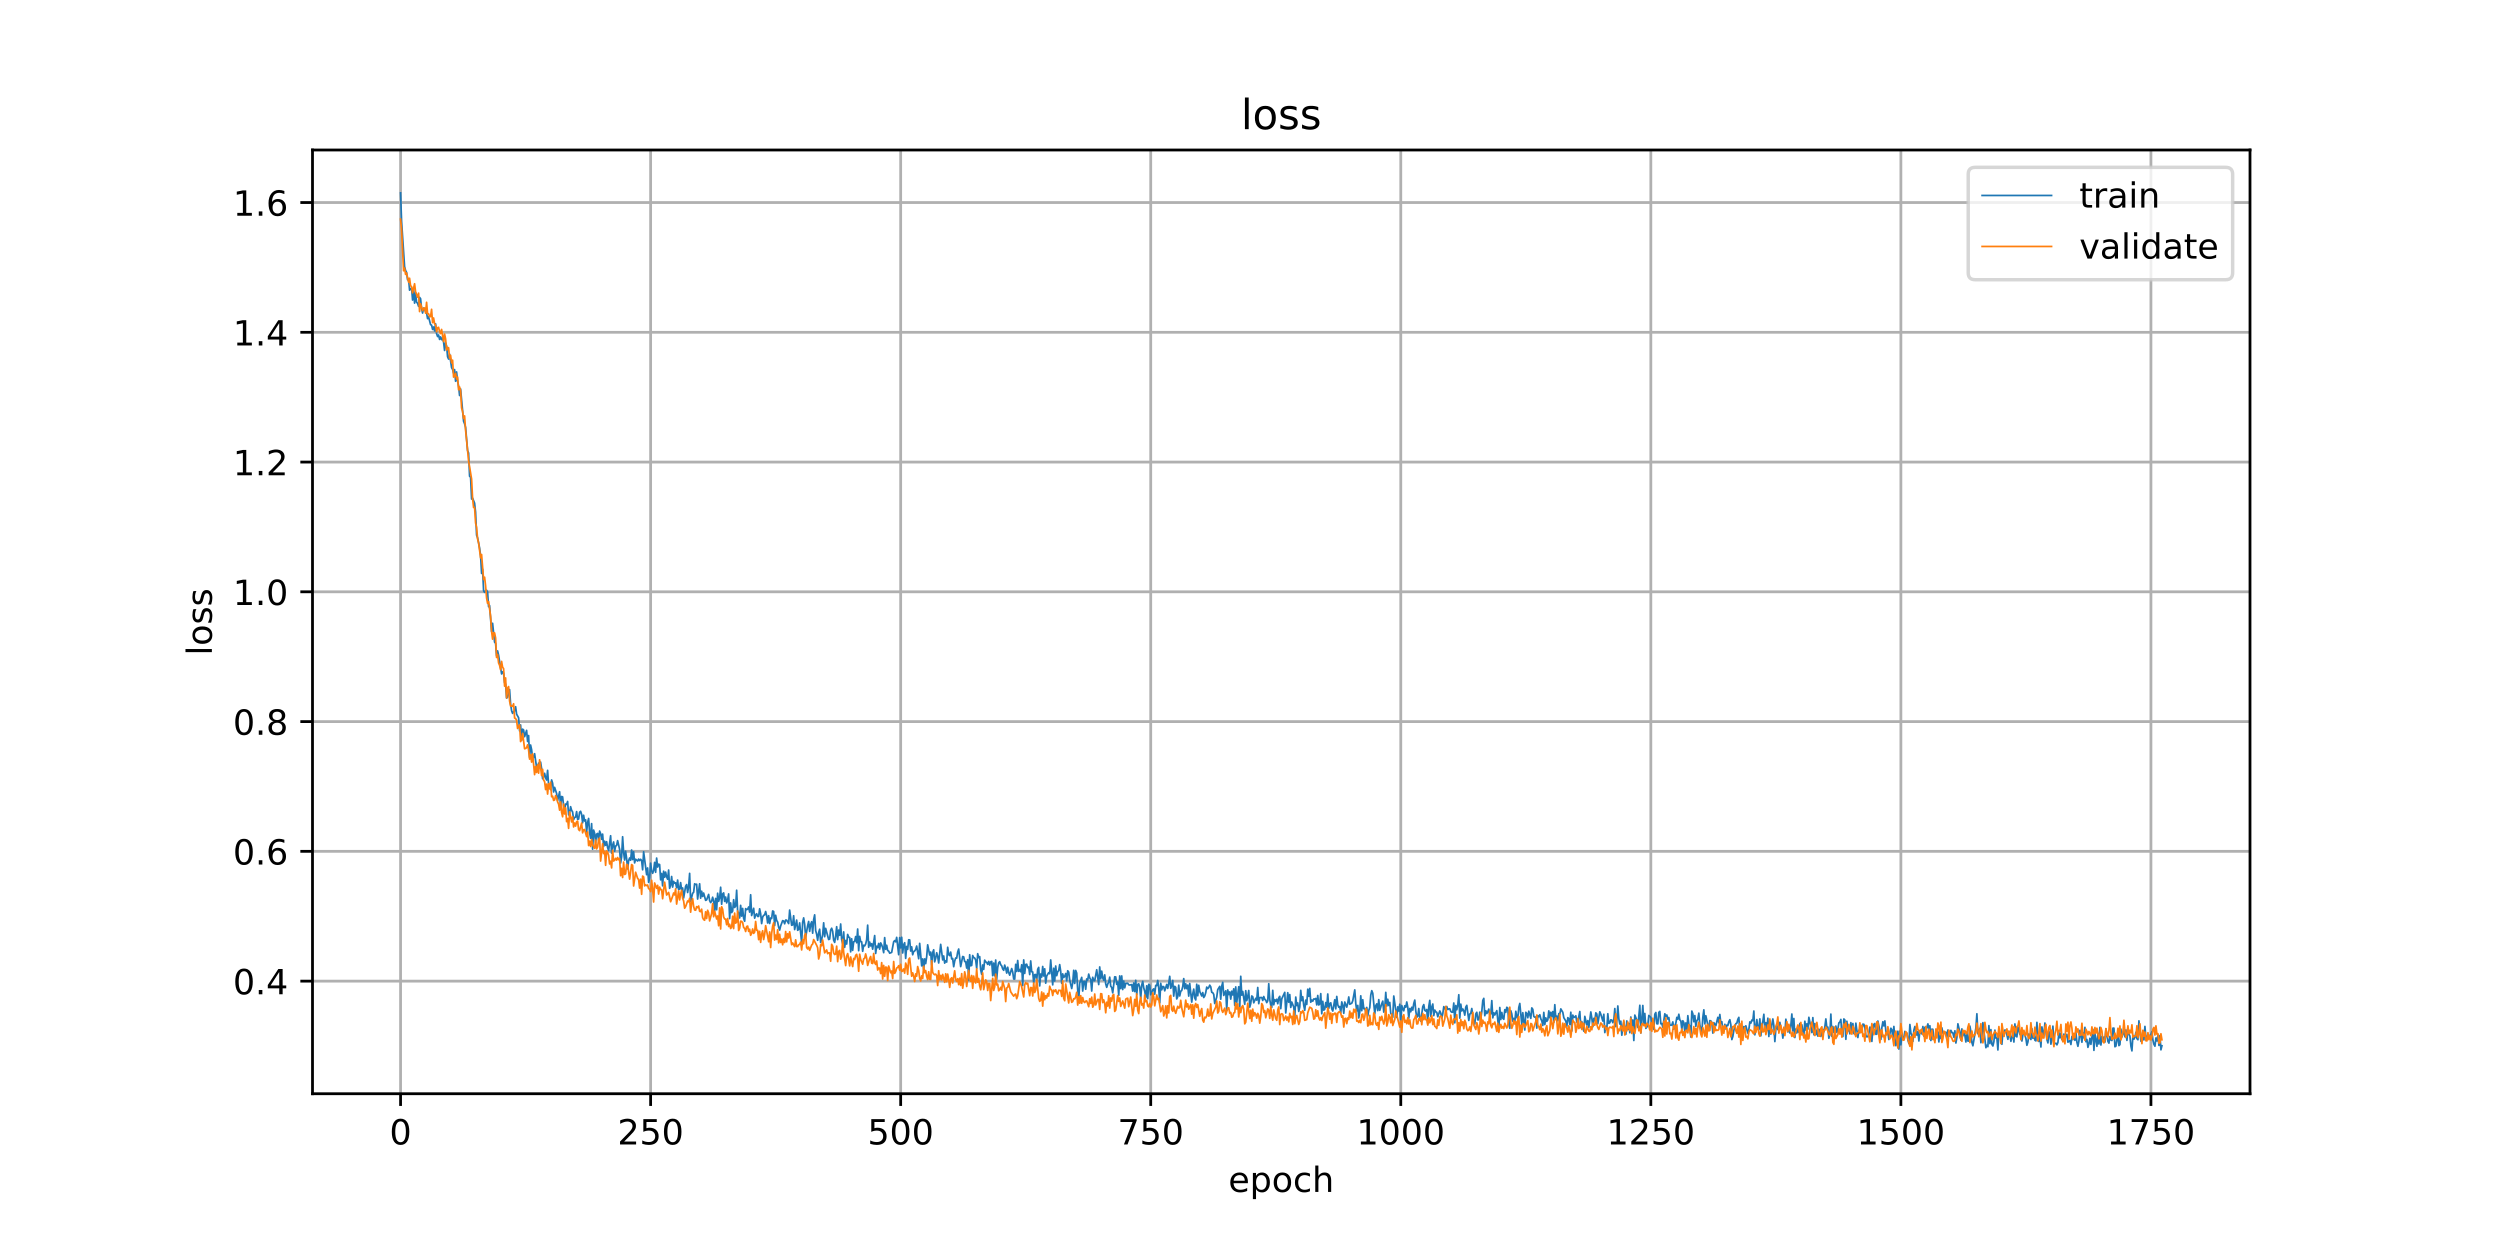 <?xml version="1.0" encoding="utf-8" standalone="no"?>
<!DOCTYPE svg PUBLIC "-//W3C//DTD SVG 1.1//EN"
  "http://www.w3.org/Graphics/SVG/1.1/DTD/svg11.dtd">
<!-- Created with matplotlib (https://matplotlib.org/) -->
<svg height="360pt" version="1.1" viewBox="0 0 720 360" width="720pt" xmlns="http://www.w3.org/2000/svg" xmlns:xlink="http://www.w3.org/1999/xlink">
 <defs>
  <style type="text/css">
*{stroke-linecap:butt;stroke-linejoin:round;}
  </style>
 </defs>
 <g id="figure_1">
  <g id="patch_1">
   <path d="M 0 360 
L 720 360 
L 720 0 
L 0 0 
z
" style="fill:#ffffff;"/>
  </g>
  <g id="axes_1">
   <g id="patch_2">
    <path d="M 90 315 
L 648 315 
L 648 43.2 
L 90 43.2 
z
" style="fill:#ffffff;"/>
   </g>
   <g id="matplotlib.axis_1">
    <g id="xtick_1">
     <g id="line2d_1">
      <path clip-path="url(#pcdb1aa5f94)" d="M 115.364 315 
L 115.364 43.2 
" style="fill:none;stroke:#b0b0b0;stroke-linecap:square;stroke-width:0.8;"/>
     </g>
     <g id="line2d_2">
      <defs>
       <path d="M 0 0 
L 0 3.5 
" id="m733a844ad1" style="stroke:#000000;stroke-width:0.8;"/>
      </defs>
      <g>
       <use style="stroke:#000000;stroke-width:0.8;" x="115.364" xlink:href="#m733a844ad1" y="315"/>
      </g>
     </g>
     <g id="text_1">
      <!-- 0 -->
      <defs>
       <path d="M 31.781 66.406 
Q 24.172 66.406 20.328 58.906 
Q 16.5 51.422 16.5 36.375 
Q 16.5 21.391 20.328 13.891 
Q 24.172 6.391 31.781 6.391 
Q 39.453 6.391 43.281 13.891 
Q 47.125 21.391 47.125 36.375 
Q 47.125 51.422 43.281 58.906 
Q 39.453 66.406 31.781 66.406 
z
M 31.781 74.219 
Q 44.047 74.219 50.516 64.516 
Q 56.984 54.828 56.984 36.375 
Q 56.984 17.969 50.516 8.266 
Q 44.047 -1.422 31.781 -1.422 
Q 19.531 -1.422 13.062 8.266 
Q 6.594 17.969 6.594 36.375 
Q 6.594 54.828 13.062 64.516 
Q 19.531 74.219 31.781 74.219 
z
" id="DejaVuSans-48"/>
      </defs>
      <g transform="translate(112.182 329.598)scale(0.1 -0.1)">
       <use xlink:href="#DejaVuSans-48"/>
      </g>
     </g>
    </g>
    <g id="xtick_2">
     <g id="line2d_3">
      <path clip-path="url(#pcdb1aa5f94)" d="M 187.379 315 
L 187.379 43.2 
" style="fill:none;stroke:#b0b0b0;stroke-linecap:square;stroke-width:0.8;"/>
     </g>
     <g id="line2d_4">
      <g>
       <use style="stroke:#000000;stroke-width:0.8;" x="187.379" xlink:href="#m733a844ad1" y="315"/>
      </g>
     </g>
     <g id="text_2">
      <!-- 250 -->
      <defs>
       <path d="M 19.188 8.297 
L 53.609 8.297 
L 53.609 0 
L 7.328 0 
L 7.328 8.297 
Q 12.938 14.109 22.625 23.891 
Q 32.328 33.688 34.812 36.531 
Q 39.547 41.844 41.422 45.531 
Q 43.312 49.219 43.312 52.781 
Q 43.312 58.594 39.234 62.25 
Q 35.156 65.922 28.609 65.922 
Q 23.969 65.922 18.812 64.312 
Q 13.672 62.703 7.812 59.422 
L 7.812 69.391 
Q 13.766 71.781 18.938 73 
Q 24.125 74.219 28.422 74.219 
Q 39.75 74.219 46.484 68.547 
Q 53.219 62.891 53.219 53.422 
Q 53.219 48.922 51.531 44.891 
Q 49.859 40.875 45.406 35.406 
Q 44.188 33.984 37.641 27.219 
Q 31.109 20.453 19.188 8.297 
z
" id="DejaVuSans-50"/>
       <path d="M 10.797 72.906 
L 49.516 72.906 
L 49.516 64.594 
L 19.828 64.594 
L 19.828 46.734 
Q 21.969 47.469 24.109 47.828 
Q 26.266 48.188 28.422 48.188 
Q 40.625 48.188 47.75 41.5 
Q 54.891 34.812 54.891 23.391 
Q 54.891 11.625 47.562 5.094 
Q 40.234 -1.422 26.906 -1.422 
Q 22.312 -1.422 17.547 -0.641 
Q 12.797 0.141 7.719 1.703 
L 7.719 11.625 
Q 12.109 9.234 16.797 8.062 
Q 21.484 6.891 26.703 6.891 
Q 35.156 6.891 40.078 11.328 
Q 45.016 15.766 45.016 23.391 
Q 45.016 31 40.078 35.438 
Q 35.156 39.891 26.703 39.891 
Q 22.75 39.891 18.812 39.016 
Q 14.891 38.141 10.797 36.281 
z
" id="DejaVuSans-53"/>
      </defs>
      <g transform="translate(177.835 329.598)scale(0.1 -0.1)">
       <use xlink:href="#DejaVuSans-50"/>
       <use x="63.623" xlink:href="#DejaVuSans-53"/>
       <use x="127.246" xlink:href="#DejaVuSans-48"/>
      </g>
     </g>
    </g>
    <g id="xtick_3">
     <g id="line2d_5">
      <path clip-path="url(#pcdb1aa5f94)" d="M 259.393 315 
L 259.393 43.2 
" style="fill:none;stroke:#b0b0b0;stroke-linecap:square;stroke-width:0.8;"/>
     </g>
     <g id="line2d_6">
      <g>
       <use style="stroke:#000000;stroke-width:0.8;" x="259.393" xlink:href="#m733a844ad1" y="315"/>
      </g>
     </g>
     <g id="text_3">
      <!-- 500 -->
      <g transform="translate(249.85 329.598)scale(0.1 -0.1)">
       <use xlink:href="#DejaVuSans-53"/>
       <use x="63.623" xlink:href="#DejaVuSans-48"/>
       <use x="127.246" xlink:href="#DejaVuSans-48"/>
      </g>
     </g>
    </g>
    <g id="xtick_4">
     <g id="line2d_7">
      <path clip-path="url(#pcdb1aa5f94)" d="M 331.408 315 
L 331.408 43.2 
" style="fill:none;stroke:#b0b0b0;stroke-linecap:square;stroke-width:0.8;"/>
     </g>
     <g id="line2d_8">
      <g>
       <use style="stroke:#000000;stroke-width:0.8;" x="331.408" xlink:href="#m733a844ad1" y="315"/>
      </g>
     </g>
     <g id="text_4">
      <!-- 750 -->
      <defs>
       <path d="M 8.203 72.906 
L 55.078 72.906 
L 55.078 68.703 
L 28.609 0 
L 18.312 0 
L 43.219 64.594 
L 8.203 64.594 
z
" id="DejaVuSans-55"/>
      </defs>
      <g transform="translate(321.864 329.598)scale(0.1 -0.1)">
       <use xlink:href="#DejaVuSans-55"/>
       <use x="63.623" xlink:href="#DejaVuSans-53"/>
       <use x="127.246" xlink:href="#DejaVuSans-48"/>
      </g>
     </g>
    </g>
    <g id="xtick_5">
     <g id="line2d_9">
      <path clip-path="url(#pcdb1aa5f94)" d="M 403.423 315 
L 403.423 43.2 
" style="fill:none;stroke:#b0b0b0;stroke-linecap:square;stroke-width:0.8;"/>
     </g>
     <g id="line2d_10">
      <g>
       <use style="stroke:#000000;stroke-width:0.8;" x="403.423" xlink:href="#m733a844ad1" y="315"/>
      </g>
     </g>
     <g id="text_5">
      <!-- 1000 -->
      <defs>
       <path d="M 12.406 8.297 
L 28.516 8.297 
L 28.516 63.922 
L 10.984 60.406 
L 10.984 69.391 
L 28.422 72.906 
L 38.281 72.906 
L 38.281 8.297 
L 54.391 8.297 
L 54.391 0 
L 12.406 0 
z
" id="DejaVuSans-49"/>
      </defs>
      <g transform="translate(390.698 329.598)scale(0.1 -0.1)">
       <use xlink:href="#DejaVuSans-49"/>
       <use x="63.623" xlink:href="#DejaVuSans-48"/>
       <use x="127.246" xlink:href="#DejaVuSans-48"/>
       <use x="190.869" xlink:href="#DejaVuSans-48"/>
      </g>
     </g>
    </g>
    <g id="xtick_6">
     <g id="line2d_11">
      <path clip-path="url(#pcdb1aa5f94)" d="M 475.438 315 
L 475.438 43.2 
" style="fill:none;stroke:#b0b0b0;stroke-linecap:square;stroke-width:0.8;"/>
     </g>
     <g id="line2d_12">
      <g>
       <use style="stroke:#000000;stroke-width:0.8;" x="475.438" xlink:href="#m733a844ad1" y="315"/>
      </g>
     </g>
     <g id="text_6">
      <!-- 1250 -->
      <g transform="translate(462.713 329.598)scale(0.1 -0.1)">
       <use xlink:href="#DejaVuSans-49"/>
       <use x="63.623" xlink:href="#DejaVuSans-50"/>
       <use x="127.246" xlink:href="#DejaVuSans-53"/>
       <use x="190.869" xlink:href="#DejaVuSans-48"/>
      </g>
     </g>
    </g>
    <g id="xtick_7">
     <g id="line2d_13">
      <path clip-path="url(#pcdb1aa5f94)" d="M 547.453 315 
L 547.453 43.2 
" style="fill:none;stroke:#b0b0b0;stroke-linecap:square;stroke-width:0.8;"/>
     </g>
     <g id="line2d_14">
      <g>
       <use style="stroke:#000000;stroke-width:0.8;" x="547.453" xlink:href="#m733a844ad1" y="315"/>
      </g>
     </g>
     <g id="text_7">
      <!-- 1500 -->
      <g transform="translate(534.728 329.598)scale(0.1 -0.1)">
       <use xlink:href="#DejaVuSans-49"/>
       <use x="63.623" xlink:href="#DejaVuSans-53"/>
       <use x="127.246" xlink:href="#DejaVuSans-48"/>
       <use x="190.869" xlink:href="#DejaVuSans-48"/>
      </g>
     </g>
    </g>
    <g id="xtick_8">
     <g id="line2d_15">
      <path clip-path="url(#pcdb1aa5f94)" d="M 619.468 315 
L 619.468 43.2 
" style="fill:none;stroke:#b0b0b0;stroke-linecap:square;stroke-width:0.8;"/>
     </g>
     <g id="line2d_16">
      <g>
       <use style="stroke:#000000;stroke-width:0.8;" x="619.468" xlink:href="#m733a844ad1" y="315"/>
      </g>
     </g>
     <g id="text_8">
      <!-- 1750 -->
      <g transform="translate(606.743 329.598)scale(0.1 -0.1)">
       <use xlink:href="#DejaVuSans-49"/>
       <use x="63.623" xlink:href="#DejaVuSans-55"/>
       <use x="127.246" xlink:href="#DejaVuSans-53"/>
       <use x="190.869" xlink:href="#DejaVuSans-48"/>
      </g>
     </g>
    </g>
    <g id="text_9">
     <!-- epoch -->
     <defs>
      <path d="M 56.203 29.594 
L 56.203 25.203 
L 14.891 25.203 
Q 15.484 15.922 20.484 11.062 
Q 25.484 6.203 34.422 6.203 
Q 39.594 6.203 44.453 7.469 
Q 49.312 8.734 54.109 11.281 
L 54.109 2.781 
Q 49.266 0.734 44.188 -0.344 
Q 39.109 -1.422 33.891 -1.422 
Q 20.797 -1.422 13.156 6.188 
Q 5.516 13.812 5.516 26.812 
Q 5.516 40.234 12.766 48.109 
Q 20.016 56 32.328 56 
Q 43.359 56 49.781 48.891 
Q 56.203 41.797 56.203 29.594 
z
M 47.219 32.234 
Q 47.125 39.594 43.094 43.984 
Q 39.062 48.391 32.422 48.391 
Q 24.906 48.391 20.391 44.141 
Q 15.875 39.891 15.188 32.172 
z
" id="DejaVuSans-101"/>
      <path d="M 18.109 8.203 
L 18.109 -20.797 
L 9.078 -20.797 
L 9.078 54.688 
L 18.109 54.688 
L 18.109 46.391 
Q 20.953 51.266 25.266 53.625 
Q 29.594 56 35.594 56 
Q 45.562 56 51.781 48.094 
Q 58.016 40.188 58.016 27.297 
Q 58.016 14.406 51.781 6.484 
Q 45.562 -1.422 35.594 -1.422 
Q 29.594 -1.422 25.266 0.953 
Q 20.953 3.328 18.109 8.203 
z
M 48.688 27.297 
Q 48.688 37.203 44.609 42.844 
Q 40.531 48.484 33.406 48.484 
Q 26.266 48.484 22.188 42.844 
Q 18.109 37.203 18.109 27.297 
Q 18.109 17.391 22.188 11.75 
Q 26.266 6.109 33.406 6.109 
Q 40.531 6.109 44.609 11.75 
Q 48.688 17.391 48.688 27.297 
z
" id="DejaVuSans-112"/>
      <path d="M 30.609 48.391 
Q 23.391 48.391 19.188 42.75 
Q 14.984 37.109 14.984 27.297 
Q 14.984 17.484 19.156 11.844 
Q 23.344 6.203 30.609 6.203 
Q 37.797 6.203 41.984 11.859 
Q 46.188 17.531 46.188 27.297 
Q 46.188 37.016 41.984 42.703 
Q 37.797 48.391 30.609 48.391 
z
M 30.609 56 
Q 42.328 56 49.016 48.375 
Q 55.719 40.766 55.719 27.297 
Q 55.719 13.875 49.016 6.219 
Q 42.328 -1.422 30.609 -1.422 
Q 18.844 -1.422 12.172 6.219 
Q 5.516 13.875 5.516 27.297 
Q 5.516 40.766 12.172 48.375 
Q 18.844 56 30.609 56 
z
" id="DejaVuSans-111"/>
      <path d="M 48.781 52.594 
L 48.781 44.188 
Q 44.969 46.297 41.141 47.344 
Q 37.312 48.391 33.406 48.391 
Q 24.656 48.391 19.812 42.844 
Q 14.984 37.312 14.984 27.297 
Q 14.984 17.281 19.812 11.734 
Q 24.656 6.203 33.406 6.203 
Q 37.312 6.203 41.141 7.25 
Q 44.969 8.297 48.781 10.406 
L 48.781 2.094 
Q 45.016 0.344 40.984 -0.531 
Q 36.969 -1.422 32.422 -1.422 
Q 20.062 -1.422 12.781 6.344 
Q 5.516 14.109 5.516 27.297 
Q 5.516 40.672 12.859 48.328 
Q 20.219 56 33.016 56 
Q 37.156 56 41.109 55.141 
Q 45.062 54.297 48.781 52.594 
z
" id="DejaVuSans-99"/>
      <path d="M 54.891 33.016 
L 54.891 0 
L 45.906 0 
L 45.906 32.719 
Q 45.906 40.484 42.875 44.328 
Q 39.844 48.188 33.797 48.188 
Q 26.516 48.188 22.312 43.547 
Q 18.109 38.922 18.109 30.906 
L 18.109 0 
L 9.078 0 
L 9.078 75.984 
L 18.109 75.984 
L 18.109 46.188 
Q 21.344 51.125 25.703 53.562 
Q 30.078 56 35.797 56 
Q 45.219 56 50.047 50.172 
Q 54.891 44.344 54.891 33.016 
z
" id="DejaVuSans-104"/>
     </defs>
     <g transform="translate(353.772 343.277)scale(0.1 -0.1)">
      <use xlink:href="#DejaVuSans-101"/>
      <use x="61.523" xlink:href="#DejaVuSans-112"/>
      <use x="125" xlink:href="#DejaVuSans-111"/>
      <use x="186.182" xlink:href="#DejaVuSans-99"/>
      <use x="241.162" xlink:href="#DejaVuSans-104"/>
     </g>
    </g>
   </g>
   <g id="matplotlib.axis_2">
    <g id="ytick_1">
     <g id="line2d_17">
      <path clip-path="url(#pcdb1aa5f94)" d="M 90 282.559 
L 648 282.559 
" style="fill:none;stroke:#b0b0b0;stroke-linecap:square;stroke-width:0.8;"/>
     </g>
     <g id="line2d_18">
      <defs>
       <path d="M 0 0 
L -3.5 0 
" id="m103de215b9" style="stroke:#000000;stroke-width:0.8;"/>
      </defs>
      <g>
       <use style="stroke:#000000;stroke-width:0.8;" x="90" xlink:href="#m103de215b9" y="282.559"/>
      </g>
     </g>
     <g id="text_10">
      <!-- 0.4 -->
      <defs>
       <path d="M 10.688 12.406 
L 21 12.406 
L 21 0 
L 10.688 0 
z
" id="DejaVuSans-46"/>
       <path d="M 37.797 64.312 
L 12.891 25.391 
L 37.797 25.391 
z
M 35.203 72.906 
L 47.609 72.906 
L 47.609 25.391 
L 58.016 25.391 
L 58.016 17.188 
L 47.609 17.188 
L 47.609 0 
L 37.797 0 
L 37.797 17.188 
L 4.891 17.188 
L 4.891 26.703 
z
" id="DejaVuSans-52"/>
      </defs>
      <g transform="translate(67.097 286.358)scale(0.1 -0.1)">
       <use xlink:href="#DejaVuSans-48"/>
       <use x="63.623" xlink:href="#DejaVuSans-46"/>
       <use x="95.41" xlink:href="#DejaVuSans-52"/>
      </g>
     </g>
    </g>
    <g id="ytick_2">
     <g id="line2d_19">
      <path clip-path="url(#pcdb1aa5f94)" d="M 90 245.187 
L 648 245.187 
" style="fill:none;stroke:#b0b0b0;stroke-linecap:square;stroke-width:0.8;"/>
     </g>
     <g id="line2d_20">
      <g>
       <use style="stroke:#000000;stroke-width:0.8;" x="90" xlink:href="#m103de215b9" y="245.187"/>
      </g>
     </g>
     <g id="text_11">
      <!-- 0.6 -->
      <defs>
       <path d="M 33.016 40.375 
Q 26.375 40.375 22.484 35.828 
Q 18.609 31.297 18.609 23.391 
Q 18.609 15.531 22.484 10.953 
Q 26.375 6.391 33.016 6.391 
Q 39.656 6.391 43.531 10.953 
Q 47.406 15.531 47.406 23.391 
Q 47.406 31.297 43.531 35.828 
Q 39.656 40.375 33.016 40.375 
z
M 52.594 71.297 
L 52.594 62.312 
Q 48.875 64.062 45.094 64.984 
Q 41.312 65.922 37.594 65.922 
Q 27.828 65.922 22.672 59.328 
Q 17.531 52.734 16.797 39.406 
Q 19.672 43.656 24.016 45.922 
Q 28.375 48.188 33.594 48.188 
Q 44.578 48.188 50.953 41.516 
Q 57.328 34.859 57.328 23.391 
Q 57.328 12.156 50.688 5.359 
Q 44.047 -1.422 33.016 -1.422 
Q 20.359 -1.422 13.672 8.266 
Q 6.984 17.969 6.984 36.375 
Q 6.984 53.656 15.188 63.938 
Q 23.391 74.219 37.203 74.219 
Q 40.922 74.219 44.703 73.484 
Q 48.484 72.75 52.594 71.297 
z
" id="DejaVuSans-54"/>
      </defs>
      <g transform="translate(67.097 248.986)scale(0.1 -0.1)">
       <use xlink:href="#DejaVuSans-48"/>
       <use x="63.623" xlink:href="#DejaVuSans-46"/>
       <use x="95.41" xlink:href="#DejaVuSans-54"/>
      </g>
     </g>
    </g>
    <g id="ytick_3">
     <g id="line2d_21">
      <path clip-path="url(#pcdb1aa5f94)" d="M 90 207.815 
L 648 207.815 
" style="fill:none;stroke:#b0b0b0;stroke-linecap:square;stroke-width:0.8;"/>
     </g>
     <g id="line2d_22">
      <g>
       <use style="stroke:#000000;stroke-width:0.8;" x="90" xlink:href="#m103de215b9" y="207.815"/>
      </g>
     </g>
     <g id="text_12">
      <!-- 0.8 -->
      <defs>
       <path d="M 31.781 34.625 
Q 24.75 34.625 20.719 30.859 
Q 16.703 27.094 16.703 20.516 
Q 16.703 13.922 20.719 10.156 
Q 24.75 6.391 31.781 6.391 
Q 38.812 6.391 42.859 10.172 
Q 46.922 13.969 46.922 20.516 
Q 46.922 27.094 42.891 30.859 
Q 38.875 34.625 31.781 34.625 
z
M 21.922 38.812 
Q 15.578 40.375 12.031 44.719 
Q 8.5 49.078 8.5 55.328 
Q 8.5 64.062 14.719 69.141 
Q 20.953 74.219 31.781 74.219 
Q 42.672 74.219 48.875 69.141 
Q 55.078 64.062 55.078 55.328 
Q 55.078 49.078 51.531 44.719 
Q 48 40.375 41.703 38.812 
Q 48.828 37.156 52.797 32.312 
Q 56.781 27.484 56.781 20.516 
Q 56.781 9.906 50.312 4.234 
Q 43.844 -1.422 31.781 -1.422 
Q 19.734 -1.422 13.25 4.234 
Q 6.781 9.906 6.781 20.516 
Q 6.781 27.484 10.781 32.312 
Q 14.797 37.156 21.922 38.812 
z
M 18.312 54.391 
Q 18.312 48.734 21.844 45.562 
Q 25.391 42.391 31.781 42.391 
Q 38.141 42.391 41.719 45.562 
Q 45.312 48.734 45.312 54.391 
Q 45.312 60.062 41.719 63.234 
Q 38.141 66.406 31.781 66.406 
Q 25.391 66.406 21.844 63.234 
Q 18.312 60.062 18.312 54.391 
z
" id="DejaVuSans-56"/>
      </defs>
      <g transform="translate(67.097 211.614)scale(0.1 -0.1)">
       <use xlink:href="#DejaVuSans-48"/>
       <use x="63.623" xlink:href="#DejaVuSans-46"/>
       <use x="95.41" xlink:href="#DejaVuSans-56"/>
      </g>
     </g>
    </g>
    <g id="ytick_4">
     <g id="line2d_23">
      <path clip-path="url(#pcdb1aa5f94)" d="M 90 170.443 
L 648 170.443 
" style="fill:none;stroke:#b0b0b0;stroke-linecap:square;stroke-width:0.8;"/>
     </g>
     <g id="line2d_24">
      <g>
       <use style="stroke:#000000;stroke-width:0.8;" x="90" xlink:href="#m103de215b9" y="170.443"/>
      </g>
     </g>
     <g id="text_13">
      <!-- 1.0 -->
      <g transform="translate(67.097 174.243)scale(0.1 -0.1)">
       <use xlink:href="#DejaVuSans-49"/>
       <use x="63.623" xlink:href="#DejaVuSans-46"/>
       <use x="95.41" xlink:href="#DejaVuSans-48"/>
      </g>
     </g>
    </g>
    <g id="ytick_5">
     <g id="line2d_25">
      <path clip-path="url(#pcdb1aa5f94)" d="M 90 133.072 
L 648 133.072 
" style="fill:none;stroke:#b0b0b0;stroke-linecap:square;stroke-width:0.8;"/>
     </g>
     <g id="line2d_26">
      <g>
       <use style="stroke:#000000;stroke-width:0.8;" x="90" xlink:href="#m103de215b9" y="133.072"/>
      </g>
     </g>
     <g id="text_14">
      <!-- 1.2 -->
      <g transform="translate(67.097 136.871)scale(0.1 -0.1)">
       <use xlink:href="#DejaVuSans-49"/>
       <use x="63.623" xlink:href="#DejaVuSans-46"/>
       <use x="95.41" xlink:href="#DejaVuSans-50"/>
      </g>
     </g>
    </g>
    <g id="ytick_6">
     <g id="line2d_27">
      <path clip-path="url(#pcdb1aa5f94)" d="M 90 95.7 
L 648 95.7 
" style="fill:none;stroke:#b0b0b0;stroke-linecap:square;stroke-width:0.8;"/>
     </g>
     <g id="line2d_28">
      <g>
       <use style="stroke:#000000;stroke-width:0.8;" x="90" xlink:href="#m103de215b9" y="95.7"/>
      </g>
     </g>
     <g id="text_15">
      <!-- 1.4 -->
      <g transform="translate(67.097 99.499)scale(0.1 -0.1)">
       <use xlink:href="#DejaVuSans-49"/>
       <use x="63.623" xlink:href="#DejaVuSans-46"/>
       <use x="95.41" xlink:href="#DejaVuSans-52"/>
      </g>
     </g>
    </g>
    <g id="ytick_7">
     <g id="line2d_29">
      <path clip-path="url(#pcdb1aa5f94)" d="M 90 58.328 
L 648 58.328 
" style="fill:none;stroke:#b0b0b0;stroke-linecap:square;stroke-width:0.8;"/>
     </g>
     <g id="line2d_30">
      <g>
       <use style="stroke:#000000;stroke-width:0.8;" x="90" xlink:href="#m103de215b9" y="58.328"/>
      </g>
     </g>
     <g id="text_16">
      <!-- 1.6 -->
      <g transform="translate(67.097 62.127)scale(0.1 -0.1)">
       <use xlink:href="#DejaVuSans-49"/>
       <use x="63.623" xlink:href="#DejaVuSans-46"/>
       <use x="95.41" xlink:href="#DejaVuSans-54"/>
      </g>
     </g>
    </g>
    <g id="text_17">
     <!-- loss -->
     <defs>
      <path d="M 9.422 75.984 
L 18.406 75.984 
L 18.406 0 
L 9.422 0 
z
" id="DejaVuSans-108"/>
      <path d="M 44.281 53.078 
L 44.281 44.578 
Q 40.484 46.531 36.375 47.5 
Q 32.281 48.484 27.875 48.484 
Q 21.188 48.484 17.844 46.438 
Q 14.5 44.391 14.5 40.281 
Q 14.5 37.156 16.891 35.375 
Q 19.281 33.594 26.516 31.984 
L 29.594 31.297 
Q 39.156 29.25 43.188 25.516 
Q 47.219 21.781 47.219 15.094 
Q 47.219 7.469 41.188 3.016 
Q 35.156 -1.422 24.609 -1.422 
Q 20.219 -1.422 15.453 -0.562 
Q 10.688 0.297 5.422 2 
L 5.422 11.281 
Q 10.406 8.688 15.234 7.391 
Q 20.062 6.109 24.812 6.109 
Q 31.156 6.109 34.562 8.281 
Q 37.984 10.453 37.984 14.406 
Q 37.984 18.062 35.516 20.016 
Q 33.062 21.969 24.703 23.781 
L 21.578 24.516 
Q 13.234 26.266 9.516 29.906 
Q 5.812 33.547 5.812 39.891 
Q 5.812 47.609 11.281 51.797 
Q 16.75 56 26.812 56 
Q 31.781 56 36.172 55.266 
Q 40.578 54.547 44.281 53.078 
z
" id="DejaVuSans-115"/>
     </defs>
     <g transform="translate(61.017 188.758)rotate(-90)scale(0.1 -0.1)">
      <use xlink:href="#DejaVuSans-108"/>
      <use x="27.783" xlink:href="#DejaVuSans-111"/>
      <use x="88.965" xlink:href="#DejaVuSans-115"/>
      <use x="141.064" xlink:href="#DejaVuSans-115"/>
     </g>
    </g>
   </g>
   <g id="line2d_31">
    <path clip-path="url(#pcdb1aa5f94)" d="M 115.364 55.555 
L 115.652 63.714 
L 116.516 76.762 
L 116.804 77.905 
L 117.092 78.459 
L 117.38 80.56 
L 117.668 80.256 
L 117.956 83.561 
L 118.532 82.937 
L 118.82 86.404 
L 119.108 83.013 
L 119.396 87.295 
L 119.685 84.334 
L 119.973 87.027 
L 120.261 87.342 
L 120.549 88.217 
L 120.837 85.652 
L 121.125 86.024 
L 121.413 88.881 
L 121.701 90.158 
L 121.989 88.735 
L 122.853 90.11 
L 123.141 91.767 
L 123.429 91.248 
L 124.005 93.51 
L 124.293 93.624 
L 124.582 94.864 
L 124.87 94.178 
L 125.158 95.308 
L 125.446 93.268 
L 125.734 96.083 
L 126.022 96.92 
L 126.31 96.469 
L 126.598 97.746 
L 126.886 97.028 
L 127.174 97.829 
L 127.462 97.298 
L 127.75 98.499 
L 128.038 100.928 
L 128.326 98.758 
L 128.614 99.585 
L 128.902 102.751 
L 129.19 103.402 
L 129.479 102.008 
L 130.055 105.883 
L 130.343 106.381 
L 130.631 107.475 
L 130.919 106.445 
L 131.207 109.792 
L 131.495 107.122 
L 131.783 109.799 
L 132.071 111.158 
L 132.359 113.902 
L 132.647 112.024 
L 133.511 121.304 
L 133.799 122.036 
L 134.088 123.077 
L 134.664 129.795 
L 134.952 130.461 
L 135.24 137.174 
L 135.528 137.395 
L 135.816 143.72 
L 136.104 143.474 
L 136.68 144.904 
L 136.968 147.501 
L 137.256 154.115 
L 137.544 154.884 
L 138.12 157.815 
L 138.408 159.957 
L 138.696 165.144 
L 138.985 163.949 
L 139.273 170.131 
L 139.561 170.593 
L 139.849 170.153 
L 140.137 169.984 
L 140.425 170.466 
L 140.713 174.719 
L 141.001 174.405 
L 141.577 181.903 
L 141.865 179.505 
L 142.441 184.93 
L 142.729 185.27 
L 143.017 188.88 
L 143.305 187.459 
L 143.593 188.711 
L 144.458 194.09 
L 144.746 193.487 
L 145.034 193.864 
L 145.322 196.608 
L 145.61 197.034 
L 145.898 201.048 
L 146.186 200.809 
L 146.762 198.611 
L 147.05 202.727 
L 147.338 204.676 
L 147.626 205.449 
L 147.914 204.932 
L 148.202 204.76 
L 148.49 203.541 
L 148.779 205.679 
L 149.355 206.723 
L 149.643 210.488 
L 149.931 208.781 
L 150.219 213.211 
L 150.507 209.998 
L 150.795 210.223 
L 151.083 212.159 
L 151.659 210.352 
L 151.947 213.549 
L 152.235 211.844 
L 152.523 218.122 
L 152.811 214.573 
L 153.099 215.884 
L 153.387 218.355 
L 153.676 218.129 
L 153.964 217.065 
L 154.54 220.986 
L 154.828 221.188 
L 155.116 219.799 
L 155.404 219.8 
L 155.692 219.491 
L 155.98 221.356 
L 156.268 224.265 
L 156.556 223.804 
L 156.844 222.72 
L 157.132 224.019 
L 157.42 224.648 
L 157.708 221.865 
L 157.996 226.022 
L 158.284 226.415 
L 158.573 227.409 
L 158.861 224.625 
L 159.149 225.546 
L 159.437 228.081 
L 159.725 226.762 
L 160.301 228.514 
L 160.589 230.584 
L 161.165 228.034 
L 161.453 232.721 
L 161.741 229.396 
L 162.029 229.5 
L 162.317 231.958 
L 162.605 233.455 
L 162.893 231.566 
L 163.182 231.647 
L 163.47 230.824 
L 163.758 234.691 
L 164.046 234.125 
L 164.334 232.33 
L 164.622 233.373 
L 164.91 233.852 
L 165.198 236.069 
L 165.486 235.431 
L 165.774 235.333 
L 166.062 233.746 
L 166.35 235.974 
L 166.638 235.884 
L 166.926 233.937 
L 167.214 233.65 
L 167.502 234.53 
L 167.79 236.968 
L 168.079 234.8 
L 168.367 236.449 
L 168.655 236.112 
L 168.943 239.647 
L 169.231 236.873 
L 169.519 235.719 
L 169.807 239.913 
L 170.095 241.425 
L 170.383 237.21 
L 170.671 244.558 
L 170.959 239.065 
L 171.247 239.977 
L 171.535 242.633 
L 171.823 240.241 
L 172.111 240.034 
L 172.399 241.994 
L 172.687 239.349 
L 172.976 240.055 
L 173.264 241.721 
L 173.552 240.233 
L 173.84 243.811 
L 174.128 242.253 
L 174.416 243.438 
L 174.704 242.408 
L 174.992 244.123 
L 175.28 244.977 
L 175.856 240.7 
L 176.144 245.698 
L 176.432 243.469 
L 176.72 242.492 
L 177.008 245.181 
L 177.296 243.665 
L 177.584 243.504 
L 177.873 242.103 
L 178.449 244.609 
L 178.737 248.541 
L 179.025 246.741 
L 179.313 240.99 
L 179.601 245.476 
L 179.889 247.69 
L 180.177 245.155 
L 180.465 247.25 
L 180.753 250.234 
L 181.041 247.898 
L 181.329 247.103 
L 181.617 247.749 
L 181.905 244.808 
L 182.193 247.55 
L 182.481 245.304 
L 182.77 248.51 
L 183.058 247.457 
L 183.634 247.975 
L 183.922 247.417 
L 184.21 247.852 
L 184.498 247.473 
L 184.786 247.834 
L 185.074 250.491 
L 185.362 245.317 
L 186.226 251.903 
L 186.514 249.982 
L 186.802 254.114 
L 187.09 252.801 
L 187.379 248.601 
L 187.667 250.738 
L 187.955 251.507 
L 188.243 250.704 
L 188.531 248.372 
L 188.819 251.212 
L 189.107 247.131 
L 189.395 249.703 
L 189.683 248.883 
L 189.971 249.002 
L 190.259 253.387 
L 190.547 251.563 
L 190.835 255.108 
L 191.123 250.911 
L 191.411 252.658 
L 191.699 251.169 
L 191.987 252.526 
L 192.276 253.22 
L 192.564 250.58 
L 192.852 255.828 
L 193.14 254.941 
L 193.428 252.438 
L 193.716 255.474 
L 194.004 253.845 
L 194.292 254.363 
L 194.58 254.253 
L 194.868 255.685 
L 195.156 253.468 
L 195.444 256.202 
L 195.732 256.034 
L 196.02 254.202 
L 196.308 256.259 
L 196.596 255.733 
L 196.884 258.615 
L 197.461 255.241 
L 197.749 254.755 
L 198.037 257.037 
L 198.325 255.317 
L 198.613 251.537 
L 198.901 259.63 
L 199.477 257.266 
L 199.765 256.98 
L 200.053 254.538 
L 200.341 254.743 
L 200.629 254.653 
L 200.917 258.919 
L 201.493 254.538 
L 201.781 258.675 
L 202.07 256.673 
L 202.358 258.182 
L 202.646 257.204 
L 203.222 259.308 
L 203.51 259.159 
L 204.086 257.593 
L 204.374 259.381 
L 204.662 259.941 
L 204.95 259.543 
L 205.238 258.399 
L 205.526 259.54 
L 205.814 262.353 
L 206.102 258.759 
L 206.39 261.997 
L 206.678 257.249 
L 206.967 259.591 
L 207.255 258.601 
L 207.543 255.53 
L 207.831 260.413 
L 208.119 257.466 
L 208.407 257.15 
L 208.695 259.594 
L 208.983 258.348 
L 209.271 260.039 
L 209.559 259.233 
L 209.847 257.456 
L 210.135 264.547 
L 210.423 260.046 
L 210.711 262.824 
L 210.999 262.392 
L 211.287 259.12 
L 211.575 261.35 
L 211.864 260.963 
L 212.152 256.392 
L 212.44 262.479 
L 212.728 263.005 
L 213.016 264.365 
L 213.304 260.751 
L 213.592 263.841 
L 213.88 261.635 
L 214.168 264.462 
L 214.456 265.311 
L 214.744 261.683 
L 215.032 261.981 
L 215.32 261.833 
L 215.608 261.201 
L 215.896 262.686 
L 216.184 257.701 
L 216.473 263.667 
L 217.049 261.587 
L 217.337 264.427 
L 217.625 263.515 
L 217.913 263.157 
L 218.201 263.935 
L 218.489 263.926 
L 218.777 261.743 
L 219.065 263.167 
L 219.353 265.983 
L 219.641 264.113 
L 219.929 263.63 
L 220.217 263.473 
L 220.505 262.525 
L 220.793 263.737 
L 221.081 265.816 
L 221.37 263.727 
L 221.658 265.966 
L 221.946 264.389 
L 222.234 264.528 
L 222.522 262.36 
L 222.81 262.498 
L 223.098 266.566 
L 223.386 263.606 
L 223.674 265.092 
L 223.962 265.541 
L 224.25 267.019 
L 224.538 267.865 
L 224.826 266.681 
L 225.402 265.148 
L 225.69 265.25 
L 225.978 266.048 
L 226.267 264.985 
L 226.555 264.998 
L 227.131 265.988 
L 227.419 262.104 
L 227.995 266.479 
L 228.283 266.365 
L 228.571 263.74 
L 228.859 267.707 
L 229.435 264.996 
L 229.723 267.925 
L 230.011 267.672 
L 230.299 265.795 
L 230.875 271.52 
L 231.164 265.633 
L 231.452 264.355 
L 231.74 266.2 
L 232.028 269.909 
L 232.604 266.613 
L 232.892 265.388 
L 233.18 268.235 
L 233.468 266.252 
L 233.756 265.456 
L 234.044 268.75 
L 234.332 264.837 
L 234.62 263.484 
L 234.908 268.018 
L 235.196 269.041 
L 235.484 270.799 
L 235.772 268.624 
L 236.061 267.624 
L 236.349 271.461 
L 236.637 270.566 
L 236.925 269.164 
L 237.213 265.779 
L 237.501 269.761 
L 237.789 267.373 
L 238.653 270.58 
L 238.941 270.452 
L 239.229 267.88 
L 239.517 267.333 
L 239.805 268.231 
L 240.093 270.778 
L 240.381 271.408 
L 240.67 269.599 
L 240.958 266.896 
L 241.246 270.596 
L 241.534 267.878 
L 241.822 269.366 
L 242.11 266.119 
L 242.398 270.655 
L 242.686 271.727 
L 242.974 268.392 
L 243.262 272.842 
L 243.55 270.859 
L 243.838 271.884 
L 244.126 269.125 
L 244.414 269.898 
L 244.702 270.013 
L 244.99 274.124 
L 245.278 270.363 
L 245.567 273.697 
L 245.855 271.223 
L 246.143 271.118 
L 246.431 269.73 
L 246.719 271.505 
L 247.007 267.566 
L 247.295 273.796 
L 247.583 269.68 
L 247.871 271.175 
L 248.159 271.25 
L 248.447 273.968 
L 248.735 272.226 
L 249.023 272.421 
L 249.311 271.877 
L 249.599 270.639 
L 249.887 266.452 
L 250.175 272.817 
L 250.464 271.31 
L 250.752 272.423 
L 251.04 271.799 
L 251.328 273.358 
L 251.904 269.45 
L 252.192 274.589 
L 252.48 272.51 
L 252.768 272.909 
L 253.056 271.716 
L 253.344 273.354 
L 253.632 271.559 
L 253.92 272.123 
L 254.208 272.965 
L 254.496 274.363 
L 254.784 270.035 
L 255.072 273.388 
L 255.361 272.246 
L 255.649 273.758 
L 255.937 273.904 
L 256.225 274.519 
L 256.801 274.293 
L 257.377 271.221 
L 257.665 270.895 
L 257.953 271.251 
L 258.241 269.968 
L 258.817 274.942 
L 259.105 270.035 
L 259.393 272.993 
L 259.681 269.935 
L 259.969 274.45 
L 260.258 272.057 
L 260.546 271.508 
L 260.834 276.009 
L 261.122 272.577 
L 261.41 273.408 
L 261.698 270.657 
L 261.986 270.684 
L 262.274 273.895 
L 262.562 272.696 
L 262.85 274.964 
L 263.138 274.035 
L 263.426 273.885 
L 263.714 273.449 
L 264.002 272.467 
L 264.578 276.11 
L 264.867 271.699 
L 265.443 278.165 
L 265.731 276.168 
L 266.019 279.122 
L 266.307 276.167 
L 266.595 277.528 
L 266.883 275.553 
L 267.171 272.117 
L 267.747 275.044 
L 268.035 274.195 
L 268.323 277.939 
L 268.611 274.361 
L 268.899 273.543 
L 269.187 277.006 
L 269.475 275.984 
L 269.764 274.401 
L 270.052 275.426 
L 270.34 277.333 
L 270.916 271.984 
L 271.492 276.452 
L 271.78 275.317 
L 272.068 277.38 
L 272.356 276.697 
L 272.644 277.079 
L 272.932 272.82 
L 273.22 274.928 
L 273.508 275.22 
L 273.796 274.21 
L 274.084 276.168 
L 274.372 276.038 
L 274.661 278.401 
L 274.949 276.791 
L 275.237 275.902 
L 275.525 275.944 
L 275.813 274.185 
L 276.101 273.323 
L 276.677 278.375 
L 277.253 275.48 
L 277.541 275.572 
L 277.829 276.914 
L 278.117 276.975 
L 278.405 278.794 
L 278.693 276.406 
L 278.981 282.343 
L 279.269 274.973 
L 279.558 278.147 
L 279.846 278.04 
L 280.134 275.197 
L 280.422 275.78 
L 280.71 275.908 
L 280.998 276.49 
L 281.286 278.872 
L 281.574 274.662 
L 281.862 275.804 
L 282.15 275.508 
L 282.438 279.299 
L 282.726 280.605 
L 283.014 277.917 
L 283.302 279.185 
L 283.59 276.529 
L 283.878 277.019 
L 284.166 277.187 
L 284.455 277.734 
L 284.743 276.901 
L 285.031 277.936 
L 285.319 277 
L 285.607 276.89 
L 285.895 281 
L 286.183 277.368 
L 286.471 281.031 
L 286.759 276.495 
L 287.047 282.008 
L 287.335 278.64 
L 287.623 277.304 
L 287.911 276.953 
L 288.199 277.836 
L 288.487 278.156 
L 288.775 279.047 
L 289.063 279.446 
L 289.352 277.959 
L 289.64 278.873 
L 289.928 280.243 
L 290.216 278.572 
L 290.504 280.056 
L 290.792 280.85 
L 291.368 278.943 
L 291.656 279.926 
L 291.944 281.947 
L 292.232 281.983 
L 292.52 277.734 
L 292.808 279.78 
L 293.096 276.625 
L 293.384 279.747 
L 293.672 279.223 
L 293.961 279.861 
L 294.249 277.85 
L 294.537 283.83 
L 294.825 276.463 
L 295.113 280.349 
L 295.401 277.783 
L 295.689 277.689 
L 295.977 278.706 
L 296.265 278.495 
L 296.553 280.668 
L 296.841 276.753 
L 297.129 279.862 
L 297.417 279.926 
L 297.705 283.042 
L 297.993 280.698 
L 298.281 280.668 
L 298.569 282.375 
L 298.858 279.151 
L 299.146 278.609 
L 299.434 283.936 
L 299.722 280.521 
L 300.01 281.393 
L 300.298 278.349 
L 300.586 281.083 
L 300.874 279.027 
L 301.162 283.154 
L 301.45 281.085 
L 302.026 280.116 
L 302.314 280.429 
L 302.602 276.468 
L 303.178 283.634 
L 303.466 278.862 
L 303.755 282.525 
L 304.043 278.214 
L 304.331 280.994 
L 304.619 279.843 
L 304.907 279.551 
L 305.195 277.816 
L 305.483 279.785 
L 305.771 283.205 
L 306.059 280.477 
L 306.347 281.535 
L 306.635 281.18 
L 306.923 280.371 
L 307.211 282.462 
L 307.499 279.578 
L 307.787 279.959 
L 308.075 282.278 
L 308.652 284.692 
L 308.94 282.992 
L 309.228 279.452 
L 309.516 283.233 
L 309.804 279.49 
L 310.092 280.262 
L 310.38 285.134 
L 310.668 287.987 
L 310.956 283.135 
L 311.532 281.485 
L 311.82 285.415 
L 312.108 282.663 
L 312.396 282.645 
L 312.684 284.901 
L 312.972 281.933 
L 313.26 282.242 
L 313.549 280.543 
L 313.837 281.62 
L 314.125 282.09 
L 314.413 285.408 
L 314.701 281.462 
L 314.989 282.39 
L 315.277 282.469 
L 315.853 279.297 
L 316.429 283.547 
L 316.717 278.485 
L 317.005 281.89 
L 317.293 279.697 
L 317.581 281.637 
L 317.869 282.302 
L 318.158 280.767 
L 318.446 283.366 
L 318.734 284.348 
L 319.022 283.404 
L 319.31 282.876 
L 319.598 281.43 
L 319.886 284.003 
L 320.174 284.403 
L 320.462 285.934 
L 321.038 281.323 
L 321.326 281.36 
L 321.614 283.501 
L 321.902 282.805 
L 322.19 286.677 
L 322.478 281.069 
L 322.766 284.715 
L 323.055 281.074 
L 323.343 284.986 
L 323.631 282.551 
L 323.919 284.496 
L 324.207 283.21 
L 324.783 283.178 
L 325.071 283.629 
L 325.359 283.688 
L 325.935 283.567 
L 326.223 285.439 
L 326.511 283.097 
L 326.799 285.571 
L 327.087 282.335 
L 327.375 286.385 
L 327.663 283.52 
L 327.952 283.339 
L 328.24 284.283 
L 328.528 287.582 
L 328.816 283.7 
L 329.104 282.629 
L 329.392 284.513 
L 329.68 285.464 
L 329.968 287.254 
L 330.256 283.899 
L 330.544 287.605 
L 330.832 283.48 
L 331.12 283.73 
L 331.408 286.486 
L 331.984 285.064 
L 332.272 284.797 
L 332.56 286.317 
L 332.849 283.79 
L 333.137 283.873 
L 333.425 282.371 
L 333.713 284.544 
L 334.001 288.805 
L 334.289 283.201 
L 334.577 285.071 
L 334.865 284.108 
L 335.153 284.169 
L 335.441 285.356 
L 336.017 283.526 
L 336.305 284.656 
L 336.593 283.247 
L 336.881 281.185 
L 337.169 284.634 
L 337.457 283.824 
L 337.746 282.369 
L 338.034 286.87 
L 338.322 284.07 
L 338.61 284.34 
L 338.898 287.684 
L 339.186 287.053 
L 339.474 283.74 
L 339.762 286.828 
L 340.05 285.486 
L 340.338 285.272 
L 340.626 284.131 
L 340.914 281.843 
L 341.202 284.757 
L 341.49 283.345 
L 341.778 284.735 
L 342.066 283.711 
L 342.354 286.87 
L 342.643 283.258 
L 343.219 288.605 
L 343.507 286.234 
L 343.795 284.869 
L 344.083 287.397 
L 344.371 287.987 
L 344.659 283.468 
L 344.947 286.771 
L 345.235 283.778 
L 345.523 285.544 
L 346.099 286.841 
L 346.387 285.864 
L 346.675 287.282 
L 346.963 286.835 
L 347.252 285.887 
L 347.54 284.286 
L 347.828 284.733 
L 348.116 284.435 
L 348.404 283.733 
L 348.692 284.191 
L 348.98 285.784 
L 349.268 285.882 
L 349.556 286.384 
L 349.844 289.011 
L 350.42 287.147 
L 350.708 285.019 
L 351.284 284.082 
L 351.572 287.764 
L 351.86 284.018 
L 352.149 282.913 
L 352.437 286.687 
L 353.013 285.364 
L 353.301 290.979 
L 353.589 285.104 
L 353.877 286.426 
L 354.165 285.678 
L 354.453 287.744 
L 354.741 285.466 
L 355.029 286.542 
L 355.317 284.779 
L 355.605 289.544 
L 355.893 284.238 
L 356.181 288.763 
L 356.757 284.192 
L 357.046 290.075 
L 357.334 281.18 
L 357.622 286.61 
L 357.91 285.546 
L 358.486 289.235 
L 358.774 285.324 
L 359.062 288.198 
L 359.35 287.061 
L 359.638 285.264 
L 359.926 290.058 
L 360.214 288.996 
L 360.502 286.845 
L 360.79 287.06 
L 361.078 288.804 
L 361.654 287.512 
L 361.943 288.036 
L 362.231 284.405 
L 362.519 289.051 
L 362.807 287.307 
L 363.383 287.286 
L 363.671 288.132 
L 363.959 286.998 
L 364.247 287.778 
L 364.535 288.052 
L 364.823 288.745 
L 365.111 288.229 
L 365.399 283.314 
L 365.687 287.831 
L 365.975 289.504 
L 366.263 290.13 
L 366.551 285.22 
L 366.84 289.37 
L 367.128 287.907 
L 367.416 288.365 
L 367.704 287.783 
L 367.992 289.069 
L 368.28 287.406 
L 368.568 286.95 
L 368.856 290.485 
L 369.144 287.663 
L 370.008 285.803 
L 370.296 291.718 
L 370.872 285.906 
L 371.16 288.636 
L 371.449 286.439 
L 371.737 290.129 
L 372.025 288.593 
L 372.601 290.034 
L 372.889 292.934 
L 373.177 287.161 
L 373.465 289.602 
L 373.753 288.835 
L 374.041 291.281 
L 374.329 290.017 
L 374.617 285.228 
L 374.905 288.186 
L 375.193 287.075 
L 375.481 289.549 
L 375.769 290.96 
L 376.057 288.031 
L 376.346 289.275 
L 376.634 284.902 
L 376.922 286.937 
L 377.21 284.663 
L 377.498 288.644 
L 377.786 288.005 
L 378.074 288.345 
L 378.362 287.7 
L 378.65 287.753 
L 378.938 287.555 
L 379.226 289.401 
L 379.514 286.703 
L 379.802 289.435 
L 380.09 289.119 
L 380.378 286.178 
L 380.666 291.953 
L 380.954 288.381 
L 381.243 290.919 
L 381.531 290.645 
L 381.819 288.736 
L 382.107 290.092 
L 382.395 286.278 
L 382.683 290.422 
L 382.971 289.07 
L 383.259 288.816 
L 383.547 290.525 
L 383.835 291.173 
L 384.411 287.932 
L 384.699 290.542 
L 384.987 286.981 
L 385.275 289.371 
L 385.563 290.088 
L 385.851 289.882 
L 386.14 291.692 
L 386.428 288.553 
L 386.716 289.537 
L 387.004 291.82 
L 387.292 288.588 
L 387.868 290.055 
L 388.156 288.856 
L 388.444 287.127 
L 388.732 289.225 
L 389.308 288.925 
L 389.596 288.21 
L 390.172 285.09 
L 390.46 289.014 
L 390.748 291.151 
L 391.037 289.56 
L 391.325 293.168 
L 391.613 291.462 
L 391.901 286.804 
L 392.189 291.071 
L 392.477 287.929 
L 392.765 290.516 
L 393.053 290.412 
L 393.341 291.407 
L 393.629 290.144 
L 393.917 292.581 
L 394.205 290.988 
L 394.493 290.212 
L 394.781 286.591 
L 395.069 285.316 
L 395.357 286.06 
L 395.934 291.983 
L 396.222 289.617 
L 396.51 289.116 
L 396.798 291.053 
L 397.086 287.896 
L 397.374 290.973 
L 397.95 289.05 
L 398.238 288.329 
L 398.526 291.478 
L 398.814 290.282 
L 399.102 285.809 
L 399.39 289.743 
L 399.678 287.799 
L 399.966 289.58 
L 400.254 288.699 
L 400.543 291.868 
L 400.831 292.164 
L 401.119 292.968 
L 401.407 286.866 
L 402.271 293.019 
L 402.559 289.974 
L 402.847 291.17 
L 403.135 289.229 
L 403.423 294.39 
L 403.711 289.613 
L 403.999 290.611 
L 404.287 291.11 
L 404.575 289.667 
L 404.863 290.077 
L 405.151 288.574 
L 405.44 290.085 
L 405.728 293.238 
L 406.016 290.457 
L 406.304 291.381 
L 406.592 290.098 
L 406.88 290.905 
L 407.168 289.003 
L 407.456 288.027 
L 407.744 291.155 
L 408.032 292.955 
L 408.32 292.654 
L 408.608 290.459 
L 408.896 293.261 
L 409.184 294.066 
L 409.76 289.91 
L 410.048 289.329 
L 410.337 290.988 
L 410.625 291.2 
L 410.913 290.741 
L 411.201 294.758 
L 411.489 289.864 
L 411.777 288.111 
L 412.065 292.704 
L 412.353 290.021 
L 412.641 289.159 
L 412.929 292.494 
L 413.217 290.907 
L 413.505 291.419 
L 413.793 291.547 
L 414.081 292.823 
L 414.657 291.148 
L 414.945 291.781 
L 415.234 293.215 
L 415.522 291.952 
L 415.81 289.917 
L 416.386 290.907 
L 416.674 289.885 
L 416.962 290.753 
L 417.25 290.564 
L 417.538 290.536 
L 417.826 291.276 
L 418.114 291.531 
L 418.402 291.496 
L 418.69 288.874 
L 418.978 294.571 
L 419.266 289.59 
L 419.554 290.806 
L 419.842 289.434 
L 420.131 286.49 
L 420.419 293.213 
L 420.707 289.202 
L 420.995 291.152 
L 421.283 290.582 
L 421.571 291.138 
L 421.859 292.356 
L 422.147 290.047 
L 422.435 289.542 
L 423.011 293.888 
L 423.299 292.048 
L 423.587 291.861 
L 423.875 290.455 
L 424.451 294.625 
L 424.74 294.916 
L 425.028 291.996 
L 425.316 291.543 
L 425.604 293.714 
L 425.892 293.71 
L 426.18 291.506 
L 426.468 293.35 
L 426.756 291.293 
L 427.044 288.132 
L 427.332 287.534 
L 427.62 292.515 
L 427.908 291.103 
L 428.196 291.902 
L 428.484 291.385 
L 428.772 290.622 
L 429.06 292.376 
L 429.348 292.002 
L 429.637 288.186 
L 429.925 293.133 
L 430.213 291.678 
L 430.501 292.319 
L 431.077 291.067 
L 431.653 296.466 
L 431.941 290.165 
L 432.229 293.622 
L 432.517 291.59 
L 432.805 293.243 
L 433.093 293.553 
L 433.381 290.789 
L 433.669 291.545 
L 433.957 290.103 
L 434.245 290.328 
L 434.534 294.877 
L 434.822 296.155 
L 435.11 291.094 
L 435.398 292.042 
L 435.686 294.116 
L 435.974 293.304 
L 436.262 294.332 
L 436.55 291.261 
L 436.838 292.942 
L 437.126 293.438 
L 437.414 290.135 
L 437.702 289 
L 438.278 295.081 
L 438.566 291.664 
L 439.142 296.635 
L 439.431 291.546 
L 439.719 291.884 
L 440.007 293.115 
L 440.295 291.223 
L 440.871 293.287 
L 441.159 290.281 
L 441.447 290.683 
L 441.735 292.735 
L 442.023 292.957 
L 442.311 292.899 
L 442.599 296.093 
L 442.887 292.508 
L 443.175 292.824 
L 443.463 292.249 
L 443.751 293.42 
L 444.039 293.997 
L 444.328 295.331 
L 444.616 291.574 
L 444.904 295.082 
L 445.192 293.146 
L 445.48 294.147 
L 445.768 293.721 
L 446.056 291.139 
L 446.344 293.118 
L 446.632 291.546 
L 446.92 292.762 
L 447.208 291.341 
L 447.496 294.419 
L 447.784 289.356 
L 448.072 293.318 
L 448.36 292.634 
L 448.648 293.96 
L 448.937 291.917 
L 449.225 292.078 
L 449.513 290.563 
L 450.089 291.554 
L 450.377 293.097 
L 450.953 294.071 
L 451.241 295.585 
L 451.529 293.086 
L 451.817 293.389 
L 452.105 295.034 
L 452.393 291.532 
L 452.681 296.928 
L 452.969 292.359 
L 453.257 293.02 
L 453.545 292.918 
L 453.834 292.551 
L 454.122 294.355 
L 454.41 294.237 
L 454.986 291.323 
L 455.274 295.947 
L 455.562 294.234 
L 455.85 295.966 
L 456.138 296.965 
L 456.426 292.723 
L 457.002 295.187 
L 457.29 293.934 
L 457.578 295.914 
L 458.154 291.447 
L 458.442 293.202 
L 458.731 295.681 
L 459.019 293.298 
L 459.307 293.956 
L 459.595 291.705 
L 459.883 292.035 
L 460.171 294.821 
L 460.747 291.392 
L 461.035 292.101 
L 461.611 294.047 
L 461.899 292.117 
L 462.187 297.376 
L 462.475 295.61 
L 462.763 296.234 
L 463.051 291.965 
L 463.339 294.731 
L 463.628 294.552 
L 463.916 293.711 
L 464.204 293.775 
L 464.492 294.532 
L 464.78 293.765 
L 465.068 290.465 
L 465.356 295.665 
L 465.644 293.941 
L 465.932 289.729 
L 466.22 293.405 
L 466.508 294.921 
L 466.796 294.098 
L 467.084 298.135 
L 467.372 295.72 
L 467.66 294.334 
L 468.236 297.869 
L 468.525 294.027 
L 468.813 296.497 
L 469.101 294.794 
L 469.389 297.417 
L 469.677 292.91 
L 469.965 295.564 
L 470.253 293.763 
L 470.541 299.659 
L 470.829 292.355 
L 471.405 293.804 
L 471.693 295.892 
L 472.269 289.527 
L 472.557 297.478 
L 473.133 289.584 
L 473.422 294.969 
L 473.71 291.89 
L 473.998 296.175 
L 474.286 295.825 
L 474.574 295.103 
L 474.862 292.455 
L 475.438 292.991 
L 475.726 294.742 
L 476.014 294.055 
L 476.302 296.451 
L 476.59 292.084 
L 476.878 291.604 
L 477.166 294.839 
L 477.454 294.871 
L 477.742 291.561 
L 478.031 291.287 
L 478.319 294.844 
L 478.607 294.801 
L 478.895 295.831 
L 479.471 291.973 
L 479.759 292.769 
L 480.047 292.313 
L 480.335 293.487 
L 480.623 293.053 
L 480.911 295.135 
L 481.199 295.298 
L 481.487 295.209 
L 481.775 294.314 
L 482.063 296.4 
L 482.639 294.687 
L 482.928 293.008 
L 483.216 293.53 
L 483.504 292.11 
L 483.792 293.749 
L 484.08 294.022 
L 484.368 296.451 
L 484.656 293.982 
L 484.944 294.499 
L 485.232 297.305 
L 485.52 294.61 
L 485.808 297.066 
L 486.096 292.517 
L 486.384 295.024 
L 486.672 295.482 
L 486.96 298.652 
L 487.248 291.201 
L 487.536 291.989 
L 487.825 294.25 
L 488.113 292.49 
L 488.401 295.581 
L 488.689 293.996 
L 488.977 293.542 
L 489.265 291.789 
L 489.553 295.191 
L 490.129 297.313 
L 490.417 292.979 
L 490.705 290.843 
L 490.993 294.882 
L 491.281 292.544 
L 492.145 296.568 
L 492.433 293.943 
L 492.722 294.023 
L 493.01 294.441 
L 493.298 297.523 
L 493.586 294.533 
L 494.162 295.4 
L 494.738 292.998 
L 495.026 294.555 
L 495.314 292.176 
L 495.602 294.724 
L 495.89 294.257 
L 496.178 296.636 
L 496.466 296.909 
L 496.754 295.004 
L 497.042 296.332 
L 497.33 295.229 
L 497.619 295.352 
L 497.907 294.231 
L 498.195 293.686 
L 498.483 295.139 
L 498.771 299.396 
L 499.059 298.502 
L 499.347 296.727 
L 499.923 294.804 
L 500.211 294.672 
L 500.499 293.563 
L 500.787 293.002 
L 501.075 297.333 
L 501.363 296.294 
L 501.939 297.109 
L 502.228 295.652 
L 502.516 296.12 
L 502.804 295.443 
L 503.38 297.544 
L 503.668 296.479 
L 503.956 294.316 
L 504.244 294.658 
L 504.532 293.779 
L 504.82 293.954 
L 505.108 291.188 
L 505.396 298.025 
L 505.972 293.638 
L 506.26 296.403 
L 506.548 296.365 
L 506.836 293.449 
L 507.125 298.301 
L 507.413 295.161 
L 507.701 294.148 
L 507.989 292.122 
L 508.277 296.857 
L 508.565 294.538 
L 508.853 296.777 
L 509.141 293.246 
L 509.429 298.501 
L 509.717 294.013 
L 510.005 297.813 
L 510.293 295.052 
L 510.581 293.469 
L 510.869 295.422 
L 511.157 299.968 
L 511.445 296.37 
L 511.733 295.324 
L 512.022 296.525 
L 512.31 295.7 
L 512.598 294.442 
L 512.886 296.245 
L 513.174 296.617 
L 513.462 298.977 
L 513.75 296.44 
L 514.038 297.577 
L 514.326 293.535 
L 514.902 297.196 
L 515.19 295.479 
L 515.478 297.499 
L 515.766 295.296 
L 516.054 292.046 
L 516.342 296.928 
L 516.63 293.336 
L 516.919 298.807 
L 517.207 296.403 
L 517.495 297.474 
L 517.783 296.317 
L 518.071 297.287 
L 518.359 294.767 
L 518.647 296.562 
L 518.935 295.163 
L 519.223 297.116 
L 519.511 298.041 
L 519.799 294.117 
L 520.087 296.673 
L 520.375 294.858 
L 520.663 296.39 
L 520.951 292.99 
L 521.527 295.782 
L 521.816 297.366 
L 522.104 293.079 
L 522.392 297.997 
L 522.68 294.787 
L 522.968 297.986 
L 523.256 296.71 
L 523.544 298.395 
L 523.832 296.417 
L 524.12 296.677 
L 524.408 298.492 
L 524.984 296.495 
L 525.272 297.156 
L 525.56 295.69 
L 525.848 293.46 
L 526.136 296.039 
L 526.425 295.808 
L 526.713 299.015 
L 527.001 297.891 
L 527.289 292.071 
L 527.577 298.463 
L 527.865 295.632 
L 528.153 297.325 
L 528.441 297.181 
L 528.729 295.517 
L 529.017 297.326 
L 529.305 296.388 
L 529.593 294.602 
L 529.881 294.358 
L 530.169 293.598 
L 530.457 297.755 
L 530.745 298.512 
L 531.033 293.461 
L 531.322 293.763 
L 531.61 299.319 
L 531.898 294.129 
L 532.186 296.91 
L 532.474 295.989 
L 532.762 297.74 
L 533.05 294.531 
L 533.338 297.219 
L 533.626 294.78 
L 533.914 297.668 
L 534.202 297.789 
L 534.49 294.68 
L 535.066 298.804 
L 535.354 296.721 
L 535.642 297.418 
L 535.93 296.911 
L 536.219 296.822 
L 536.507 294.954 
L 536.795 295 
L 537.083 295.941 
L 537.371 298.22 
L 537.659 298.628 
L 537.947 298.522 
L 538.235 297.703 
L 538.523 295.806 
L 538.811 295.984 
L 539.099 299.917 
L 539.387 296.407 
L 539.675 294.995 
L 539.963 294.763 
L 540.251 297.889 
L 540.539 297.822 
L 540.827 294.062 
L 541.404 296.823 
L 541.692 299.334 
L 541.98 295.909 
L 542.268 294.268 
L 542.556 295.461 
L 542.844 294.031 
L 543.132 296.997 
L 543.42 297.692 
L 543.708 297.457 
L 543.996 299.376 
L 544.572 296.138 
L 544.86 296.577 
L 545.148 299.166 
L 545.436 295.625 
L 545.724 299.058 
L 546.013 301.148 
L 546.301 299.422 
L 546.589 297.008 
L 546.877 302.13 
L 547.165 296.978 
L 547.453 300.907 
L 547.741 298.134 
L 548.029 299.186 
L 548.317 298.761 
L 548.605 297.044 
L 548.893 297.818 
L 549.181 297.585 
L 549.469 299.46 
L 549.757 300.509 
L 550.045 295.067 
L 550.333 297.519 
L 550.621 298.195 
L 550.91 299.906 
L 551.198 296.704 
L 551.486 295.637 
L 552.062 298.101 
L 552.35 297.067 
L 552.638 299.798 
L 552.926 296.84 
L 553.214 297.477 
L 553.502 297.763 
L 553.79 295.644 
L 554.078 298.387 
L 554.366 295.848 
L 554.654 296.97 
L 555.23 294.88 
L 555.519 296.298 
L 555.807 295.424 
L 556.095 299.652 
L 556.383 296.394 
L 556.671 296.448 
L 556.959 299.244 
L 557.247 299.578 
L 557.823 297.215 
L 558.111 297.215 
L 558.399 300.071 
L 558.687 296.415 
L 558.975 299.079 
L 559.263 296.039 
L 559.551 297.491 
L 559.839 297.571 
L 560.416 297.296 
L 560.704 298.731 
L 560.992 296.661 
L 561.28 298.234 
L 561.568 298.397 
L 561.856 296.744 
L 562.144 297.347 
L 562.432 297.489 
L 562.72 298.72 
L 563.008 296.875 
L 563.296 300.382 
L 563.584 298.777 
L 563.872 294.865 
L 564.448 297.281 
L 564.736 299.53 
L 565.024 296.327 
L 565.313 298.297 
L 565.601 297.193 
L 565.889 298.239 
L 566.177 300.092 
L 566.465 297.262 
L 566.753 299.826 
L 567.041 299.832 
L 567.329 295.529 
L 567.617 297.172 
L 567.905 300.254 
L 568.193 301.177 
L 569.057 296.058 
L 569.345 291.978 
L 569.633 297.718 
L 570.21 296.164 
L 570.498 300.293 
L 570.786 298.38 
L 571.074 294.527 
L 571.938 301.729 
L 572.226 301.012 
L 572.514 301.44 
L 572.802 295.387 
L 573.09 300.552 
L 573.378 296.53 
L 573.666 300.784 
L 573.954 301.242 
L 574.242 299.994 
L 574.53 296.686 
L 574.818 298.971 
L 575.107 298.941 
L 575.395 302.381 
L 575.683 297.019 
L 575.971 298.147 
L 576.259 298.333 
L 576.547 300.744 
L 576.835 297.068 
L 577.123 298.371 
L 577.411 296.647 
L 577.699 296.784 
L 578.275 299.322 
L 578.563 297.082 
L 578.851 297.932 
L 579.139 299.897 
L 579.716 297.379 
L 580.004 300.094 
L 580.292 294.901 
L 580.58 298.428 
L 580.868 298.618 
L 581.156 295.783 
L 581.444 296.632 
L 581.732 297.866 
L 582.02 298.142 
L 582.308 299.807 
L 582.596 297.944 
L 582.884 297.109 
L 583.46 299.073 
L 583.748 301.033 
L 584.036 300.104 
L 584.324 297.782 
L 584.901 299.37 
L 585.189 296.264 
L 585.477 299.013 
L 585.765 297.926 
L 586.053 299.592 
L 586.341 299.769 
L 586.629 294.451 
L 586.917 299.1 
L 587.205 299.939 
L 587.493 298.098 
L 587.781 301.527 
L 588.069 295.76 
L 588.357 297.432 
L 588.645 298.096 
L 588.933 294.638 
L 589.51 299.385 
L 589.798 300.342 
L 590.086 297.1 
L 590.374 297.676 
L 590.662 300.719 
L 590.95 298.985 
L 591.238 295.536 
L 591.526 300.643 
L 592.102 300.446 
L 592.39 300.91 
L 592.678 300.232 
L 592.966 297.403 
L 593.254 298.9 
L 593.542 297.544 
L 593.83 299.392 
L 594.118 299.007 
L 594.407 297.814 
L 594.695 299.388 
L 594.983 297.979 
L 595.271 297.934 
L 595.559 300.142 
L 596.135 299.676 
L 596.423 300.812 
L 596.711 298.508 
L 596.999 299.387 
L 597.287 297.745 
L 597.575 299.62 
L 597.863 297.381 
L 598.151 300.173 
L 598.439 301.33 
L 598.727 299.783 
L 599.015 296.738 
L 599.592 300.156 
L 599.88 297.408 
L 600.168 298.905 
L 600.456 295.878 
L 600.744 300.002 
L 601.032 299.372 
L 601.32 301.631 
L 601.608 300.628 
L 601.896 299.043 
L 602.184 300.766 
L 602.76 296.472 
L 603.048 302.492 
L 603.336 297.697 
L 603.912 301.329 
L 604.201 297.618 
L 604.489 300.669 
L 604.777 295.869 
L 605.065 300.959 
L 605.353 298.611 
L 605.641 299.359 
L 605.929 298.663 
L 606.217 300.114 
L 606.505 296.308 
L 607.081 299.923 
L 607.369 300.418 
L 607.657 298.496 
L 607.945 299.522 
L 608.233 299.658 
L 608.521 296.108 
L 608.81 296.104 
L 609.098 301.459 
L 609.386 301.284 
L 609.674 299.37 
L 609.962 298.241 
L 610.25 301.127 
L 610.538 300.86 
L 610.826 296.39 
L 611.114 298.638 
L 611.402 297.778 
L 611.69 296.443 
L 611.978 298.588 
L 612.266 296.62 
L 612.554 299.625 
L 612.842 296.656 
L 613.13 297.78 
L 613.418 298.395 
L 613.707 301.297 
L 613.995 302.645 
L 614.283 298.203 
L 614.571 299.28 
L 614.859 298.709 
L 615.147 297.305 
L 615.435 299.129 
L 615.723 299.441 
L 616.011 294.012 
L 616.587 299.864 
L 616.875 298.676 
L 617.163 296.919 
L 617.451 299.495 
L 617.739 295.609 
L 618.027 298.998 
L 618.315 298.974 
L 618.604 297.978 
L 618.892 298.167 
L 619.18 298.654 
L 619.756 297.133 
L 620.044 299.563 
L 620.332 300.752 
L 620.62 301.303 
L 620.908 298.939 
L 621.196 299.795 
L 621.484 298.087 
L 621.772 301.073 
L 622.06 298.245 
L 622.348 302.341 
L 622.636 301.178 
L 622.636 301.178 
" style="fill:none;stroke:#1f77b4;stroke-linecap:square;stroke-width:0.5;"/>
   </g>
   <g id="line2d_32">
    <path clip-path="url(#pcdb1aa5f94)" d="M 115.364 63.113 
L 115.652 66.064 
L 116.228 77.974 
L 116.516 77.221 
L 116.804 79.026 
L 117.092 78.616 
L 117.668 81.256 
L 117.956 80.14 
L 118.244 82.29 
L 118.532 82.559 
L 118.82 84.338 
L 119.396 81.728 
L 119.685 84.049 
L 120.261 85.603 
L 120.549 84.433 
L 120.837 89.728 
L 121.125 87.51 
L 121.701 89.459 
L 121.989 88.793 
L 122.277 88.688 
L 122.565 90.182 
L 122.853 87.072 
L 123.141 90.383 
L 123.429 90.373 
L 123.717 91.214 
L 124.005 91.18 
L 124.293 89.088 
L 124.582 92.909 
L 124.87 91.579 
L 125.158 93.237 
L 125.446 93.628 
L 125.734 95.55 
L 126.022 94.383 
L 126.31 94.263 
L 126.598 95.489 
L 126.886 96.072 
L 127.174 94.877 
L 127.75 98.367 
L 128.038 96.205 
L 128.326 97.606 
L 128.614 100.797 
L 128.902 100.064 
L 129.19 100.159 
L 129.479 103.161 
L 129.767 102.337 
L 130.055 104.478 
L 130.343 103.725 
L 130.631 108.603 
L 130.919 108.395 
L 131.207 107.51 
L 131.495 109.178 
L 131.783 108.599 
L 132.071 112.262 
L 132.359 111.448 
L 132.647 112.548 
L 132.935 117.482 
L 133.223 118.478 
L 133.511 120.542 
L 133.799 119.784 
L 134.088 123.87 
L 134.664 129.707 
L 134.952 132.701 
L 135.816 137.95 
L 136.104 143.53 
L 136.392 146.159 
L 136.68 146.151 
L 136.968 150.635 
L 137.256 151.851 
L 137.544 155.201 
L 137.832 156.316 
L 138.408 160.668 
L 138.696 159.702 
L 139.273 166.908 
L 139.561 166.235 
L 139.849 168.671 
L 140.137 172.218 
L 140.425 173.766 
L 140.713 173.268 
L 141.289 177.481 
L 141.577 181.825 
L 141.865 184.078 
L 142.153 182.216 
L 142.441 182.29 
L 142.729 183.719 
L 143.017 189.349 
L 143.305 188.494 
L 143.593 190.933 
L 143.882 191.614 
L 144.17 192.893 
L 144.458 190.489 
L 144.746 192.162 
L 145.034 192.561 
L 145.322 197.612 
L 145.61 195.248 
L 145.898 200.98 
L 146.186 198.148 
L 146.474 197.734 
L 146.762 201.91 
L 147.05 203.36 
L 147.338 203.292 
L 147.626 203.447 
L 147.914 202.687 
L 148.202 206.79 
L 148.49 206.924 
L 148.779 207.456 
L 149.067 209.794 
L 149.643 208.757 
L 149.931 213.574 
L 150.219 213.006 
L 150.507 211.221 
L 151.083 215.64 
L 151.371 215.557 
L 151.659 215.331 
L 151.947 214.498 
L 152.235 215.972 
L 152.523 218.626 
L 152.811 217.378 
L 153.099 219.475 
L 153.387 217.104 
L 153.964 223.089 
L 154.252 220.76 
L 154.54 222.47 
L 154.828 220.292 
L 155.116 222.672 
L 155.404 218.835 
L 155.98 223.341 
L 156.268 221.573 
L 156.556 224.661 
L 156.844 225.107 
L 157.132 227.39 
L 157.42 225.833 
L 157.708 228.687 
L 157.996 225.72 
L 158.284 227.154 
L 158.573 225.288 
L 158.861 229.47 
L 159.149 229.292 
L 159.437 230.521 
L 159.725 230.393 
L 160.013 229.136 
L 160.301 229.683 
L 160.589 230.958 
L 160.877 231.578 
L 161.165 233.319 
L 161.453 230.959 
L 161.741 233.94 
L 162.029 235.222 
L 162.317 231.591 
L 162.605 234.42 
L 162.893 232.67 
L 163.182 236.629 
L 163.47 235.729 
L 163.758 238.556 
L 164.046 233.816 
L 164.622 236.714 
L 164.91 235.256 
L 165.198 238.155 
L 165.486 237.027 
L 165.774 237.916 
L 166.062 236.656 
L 166.35 236.49 
L 166.638 238.905 
L 166.926 239.223 
L 167.502 237.052 
L 167.79 239.853 
L 168.079 238.977 
L 168.367 238.9 
L 168.943 240.936 
L 169.231 239.615 
L 169.519 243.513 
L 169.807 242.249 
L 170.095 243.785 
L 170.383 241.774 
L 170.671 243.386 
L 171.247 244.314 
L 171.535 241.974 
L 171.823 244.485 
L 172.111 243.907 
L 172.399 241.805 
L 172.687 241.387 
L 172.976 247.977 
L 173.552 242.999 
L 173.84 245.827 
L 174.128 245.201 
L 174.416 249.205 
L 174.704 245.065 
L 174.992 245.442 
L 175.28 246.353 
L 175.568 248.81 
L 175.856 248.037 
L 176.144 249.955 
L 176.432 244.864 
L 176.72 247.972 
L 177.008 247.734 
L 177.296 247.194 
L 177.584 247.71 
L 177.873 246.974 
L 178.161 247.602 
L 178.449 247.248 
L 178.737 252.193 
L 179.025 250.09 
L 179.313 252.709 
L 179.601 248.282 
L 179.889 251.842 
L 180.177 251.684 
L 180.465 248.965 
L 180.753 249.038 
L 181.329 253.181 
L 181.905 249.004 
L 182.193 249.229 
L 182.481 255.156 
L 183.058 251.208 
L 183.634 252.978 
L 183.922 253.299 
L 184.21 255.762 
L 184.498 253.2 
L 184.786 257.554 
L 185.074 252.318 
L 185.362 252.53 
L 185.65 255.14 
L 185.938 254.84 
L 186.226 255.053 
L 186.514 254.882 
L 186.802 255.943 
L 187.09 256.067 
L 187.379 256.787 
L 187.667 253.524 
L 187.955 256.058 
L 188.243 259.772 
L 188.531 254.307 
L 189.107 255.829 
L 189.395 254.982 
L 189.683 257.486 
L 189.971 255.497 
L 190.259 256.239 
L 190.547 256.203 
L 190.835 258.822 
L 191.411 254.078 
L 191.987 257.772 
L 192.564 257.016 
L 193.14 259.702 
L 193.716 258.128 
L 194.004 257.185 
L 194.292 257.738 
L 194.58 255.988 
L 194.868 260.364 
L 195.444 256.583 
L 195.732 259.166 
L 196.02 257.446 
L 196.308 256.401 
L 196.596 258.704 
L 196.884 259.455 
L 197.173 261.563 
L 197.461 261.09 
L 198.037 259.473 
L 198.325 259.721 
L 198.613 258.722 
L 198.901 262.702 
L 199.189 260.144 
L 199.477 258.828 
L 199.765 261.052 
L 200.053 262.071 
L 200.341 262.144 
L 200.629 261.111 
L 200.917 261.415 
L 201.205 260.938 
L 201.493 262.457 
L 201.781 262.557 
L 202.07 261.844 
L 202.358 264.272 
L 202.646 264.836 
L 202.934 265.02 
L 203.222 262.599 
L 203.51 264.529 
L 203.798 262.164 
L 204.086 262.907 
L 204.374 265.221 
L 204.95 263.068 
L 205.238 260.274 
L 205.526 264.01 
L 205.814 262.443 
L 206.39 264.662 
L 206.678 263.805 
L 206.967 266.605 
L 207.255 261.467 
L 207.543 267.542 
L 207.831 261.146 
L 208.119 261.867 
L 208.407 264.069 
L 208.695 264.673 
L 208.983 264.69 
L 209.271 266.303 
L 209.559 264.526 
L 209.847 266.834 
L 210.135 266.191 
L 210.423 267.413 
L 210.711 267.04 
L 210.999 263.875 
L 211.287 267.419 
L 211.575 262.978 
L 211.864 265.869 
L 212.152 265.552 
L 212.44 262.354 
L 212.728 267.979 
L 213.016 267.33 
L 213.304 265.3 
L 213.592 265.359 
L 213.88 265.708 
L 214.168 267.128 
L 214.456 267.358 
L 214.744 268.266 
L 215.032 266.843 
L 215.32 266.711 
L 215.608 268.238 
L 215.896 267.62 
L 216.184 269.363 
L 216.473 268.798 
L 216.761 267.545 
L 217.049 268.81 
L 217.337 268.427 
L 217.625 265.391 
L 217.913 267.919 
L 218.201 267.938 
L 218.489 270.609 
L 218.777 268.231 
L 219.065 271.391 
L 219.353 269.076 
L 219.641 268.063 
L 219.929 270.586 
L 220.217 269.12 
L 220.505 266.602 
L 221.37 271.223 
L 221.658 268.397 
L 221.946 272.88 
L 222.234 268.788 
L 222.522 266.744 
L 222.81 265.768 
L 223.098 270.737 
L 223.386 269.307 
L 223.674 270.548 
L 223.962 267.786 
L 224.25 271.551 
L 224.538 269.073 
L 224.826 271.42 
L 225.114 270.47 
L 225.402 272.096 
L 225.69 270.29 
L 225.978 271.435 
L 226.267 268.289 
L 226.555 271.241 
L 226.843 268.93 
L 227.131 270.15 
L 227.419 268.365 
L 227.995 272.074 
L 228.283 271.571 
L 228.859 272.634 
L 229.147 270.683 
L 229.435 272.602 
L 229.723 272.611 
L 230.011 272.093 
L 230.299 271.983 
L 230.587 271.323 
L 230.875 273.578 
L 231.164 270.618 
L 231.452 271.814 
L 231.74 269.37 
L 232.028 268.851 
L 232.316 272.884 
L 232.604 273.303 
L 232.892 272.74 
L 233.18 273.699 
L 233.756 272.164 
L 234.044 271.889 
L 234.332 270.596 
L 235.196 272.25 
L 235.484 272.95 
L 235.772 276.18 
L 236.061 275.03 
L 236.349 272.082 
L 236.637 272.377 
L 236.925 270.726 
L 237.501 274.422 
L 238.077 273.588 
L 238.365 274.652 
L 238.653 274.386 
L 238.941 274.435 
L 239.229 276.823 
L 239.517 271.97 
L 239.805 272.496 
L 240.093 274.46 
L 240.381 274.904 
L 240.67 274.773 
L 240.958 272.498 
L 241.246 276.946 
L 241.534 274 
L 241.822 273.719 
L 242.11 276.238 
L 242.398 275.525 
L 242.686 270.557 
L 242.974 274.252 
L 243.55 278.078 
L 243.838 275.338 
L 244.126 274.64 
L 244.414 276.117 
L 244.702 278.175 
L 244.99 275.617 
L 245.567 278.357 
L 245.855 276.041 
L 246.143 276.343 
L 246.431 275.144 
L 246.719 274.85 
L 247.007 276.185 
L 247.295 279.717 
L 247.583 274.819 
L 247.871 276.306 
L 248.447 277.694 
L 248.735 276.129 
L 249.023 275.994 
L 249.311 274.729 
L 249.599 275.955 
L 249.887 278.037 
L 250.464 276.072 
L 250.752 275.472 
L 251.04 277.393 
L 251.328 277.492 
L 251.616 274.611 
L 251.904 277.262 
L 252.192 277.754 
L 252.48 276.763 
L 252.768 279.377 
L 253.056 278.773 
L 253.344 278.819 
L 253.632 280.384 
L 253.92 277.244 
L 254.208 281.962 
L 254.496 278.049 
L 254.784 281.163 
L 255.072 278.523 
L 255.361 278.604 
L 255.649 282.401 
L 255.937 278.226 
L 256.513 280.152 
L 256.801 279.656 
L 257.089 281.821 
L 257.377 276.925 
L 257.665 280.325 
L 257.953 279.797 
L 258.241 278.787 
L 258.529 278.624 
L 258.817 278.124 
L 259.105 279.401 
L 259.393 277.722 
L 259.681 279.804 
L 259.969 279.642 
L 260.258 279.065 
L 260.546 280.258 
L 260.834 277.376 
L 261.122 278.16 
L 261.41 280.599 
L 261.698 276.314 
L 261.986 275.912 
L 262.562 281.16 
L 262.85 280.175 
L 263.138 281.164 
L 263.426 282.67 
L 263.714 280.484 
L 264.002 281.136 
L 264.29 278.372 
L 264.578 279.475 
L 264.867 281.705 
L 265.155 282.516 
L 265.443 281.043 
L 265.731 281.792 
L 266.019 278.282 
L 266.307 280.114 
L 266.595 279.534 
L 266.883 281.232 
L 267.171 282.134 
L 267.459 279.882 
L 267.747 282.043 
L 268.035 282.098 
L 268.323 276.71 
L 268.611 280.037 
L 268.899 280.498 
L 269.187 280.727 
L 269.475 280.548 
L 269.764 280.937 
L 270.052 283.83 
L 270.34 279.584 
L 270.628 282.172 
L 270.916 280.92 
L 271.204 282.232 
L 271.492 280.64 
L 272.068 282.916 
L 272.356 280.444 
L 272.644 282.744 
L 272.932 280.55 
L 273.22 282.102 
L 273.508 284.367 
L 273.796 281.952 
L 274.084 281.594 
L 274.372 283.104 
L 274.949 279.604 
L 275.237 282.092 
L 275.525 282.65 
L 275.813 281.863 
L 276.101 283.568 
L 276.389 281.717 
L 276.677 283.794 
L 276.965 280.414 
L 277.253 284.589 
L 277.541 282.73 
L 277.829 279.896 
L 278.117 281.226 
L 278.405 284.1 
L 278.981 279.489 
L 279.269 281.779 
L 279.558 282.629 
L 279.846 280.946 
L 280.134 284.637 
L 280.422 281.114 
L 280.71 282.6 
L 280.998 283.105 
L 281.286 279.011 
L 281.574 282.886 
L 281.862 281.82 
L 282.15 283.961 
L 282.438 285.058 
L 282.726 283.074 
L 283.014 280.213 
L 283.302 285.003 
L 283.878 282.212 
L 284.166 282.666 
L 284.455 285.252 
L 284.743 283.224 
L 285.031 283.236 
L 285.319 288.161 
L 285.895 281.764 
L 286.183 285.245 
L 286.471 284.18 
L 286.759 280.564 
L 287.047 283.666 
L 287.335 283.433 
L 287.623 285.341 
L 287.911 284.997 
L 288.199 284.355 
L 288.487 285.158 
L 288.775 282.65 
L 289.352 284.71 
L 289.64 288.441 
L 289.928 284.537 
L 290.216 284.335 
L 290.504 283.224 
L 291.08 285.634 
L 291.656 286.523 
L 291.944 286.888 
L 292.232 286.461 
L 292.52 286.271 
L 292.808 287.62 
L 293.096 286.817 
L 293.672 282.727 
L 293.961 283.273 
L 294.249 284.255 
L 294.825 287.117 
L 295.113 283.595 
L 295.401 282.974 
L 295.689 283.389 
L 295.977 283.179 
L 296.553 286.759 
L 296.841 284.405 
L 297.129 284.481 
L 297.417 286.844 
L 297.705 283.12 
L 297.993 285.841 
L 298.281 285.183 
L 298.569 282.016 
L 299.146 287.506 
L 299.434 288.383 
L 299.722 288.073 
L 300.01 285.692 
L 300.298 289.762 
L 300.586 286.017 
L 300.874 287.918 
L 301.162 286.763 
L 301.45 287.436 
L 301.738 286.149 
L 302.026 286.872 
L 302.314 284.045 
L 302.602 284.937 
L 302.89 285.143 
L 303.178 286.69 
L 303.466 285.17 
L 303.755 285.543 
L 304.043 285.056 
L 304.331 285.947 
L 304.619 286.278 
L 304.907 285.203 
L 305.483 285.256 
L 305.771 286.955 
L 306.059 282.499 
L 306.347 287.515 
L 306.635 288.205 
L 306.923 283.41 
L 307.787 288.849 
L 308.075 285.803 
L 308.652 288.664 
L 308.94 288.442 
L 309.228 287.625 
L 309.516 287.687 
L 309.804 287.124 
L 310.092 285.79 
L 310.38 289.455 
L 310.668 287.08 
L 310.956 288.919 
L 311.244 286.755 
L 311.532 288.943 
L 311.82 287.293 
L 312.108 288.442 
L 312.396 288.731 
L 312.684 288.324 
L 312.972 288.254 
L 313.549 289.921 
L 313.837 287.647 
L 314.125 288.97 
L 314.413 287.186 
L 314.701 290.069 
L 314.989 289.521 
L 315.277 286.287 
L 315.565 289.415 
L 316.141 287.834 
L 316.429 287.861 
L 316.717 290.7 
L 317.005 286.174 
L 317.293 286.231 
L 317.581 288.749 
L 317.869 287.964 
L 318.158 288.974 
L 318.446 291.669 
L 318.734 288.642 
L 319.022 289.75 
L 319.31 286.787 
L 319.598 290.314 
L 319.886 287.418 
L 320.174 288.348 
L 320.462 286.667 
L 320.75 286.401 
L 321.038 291.28 
L 321.326 290.909 
L 321.902 286.743 
L 322.19 288.396 
L 322.478 287.41 
L 322.766 289.84 
L 323.343 288.269 
L 323.919 290.336 
L 324.207 287.771 
L 324.495 287.555 
L 324.783 287.493 
L 325.071 289.908 
L 325.647 287.158 
L 326.223 292.488 
L 326.511 290.807 
L 326.799 287.845 
L 327.087 289.807 
L 327.375 286.261 
L 327.663 290.916 
L 327.952 291.908 
L 328.24 288.469 
L 328.528 287.24 
L 328.816 289.454 
L 329.104 289.061 
L 329.392 290.326 
L 329.68 286.583 
L 329.968 288.489 
L 330.256 288.151 
L 330.544 289.744 
L 330.832 289.97 
L 331.12 288.994 
L 331.408 290.027 
L 331.696 289.422 
L 331.984 285.948 
L 332.272 287.052 
L 332.56 289.673 
L 333.137 286.574 
L 333.425 287.864 
L 333.713 287.509 
L 334.289 291.377 
L 334.865 289.635 
L 335.153 292.602 
L 335.441 291.767 
L 335.729 289.697 
L 336.017 293.143 
L 336.305 289.668 
L 336.593 291.718 
L 336.881 287.015 
L 337.169 286.665 
L 337.457 290.763 
L 337.746 291.244 
L 338.034 289.786 
L 338.322 291.125 
L 338.61 291.829 
L 339.186 289.824 
L 339.474 290.324 
L 339.762 290.198 
L 340.05 288.093 
L 340.338 290.272 
L 340.914 292.817 
L 341.49 288.045 
L 341.778 289.996 
L 342.066 289.096 
L 342.354 290.641 
L 342.931 289.283 
L 343.219 292.08 
L 343.507 289.393 
L 343.795 293.226 
L 344.083 289.703 
L 344.371 289.005 
L 344.659 290.135 
L 344.947 289.323 
L 345.523 292.688 
L 345.811 291.267 
L 346.099 290.465 
L 346.387 293.808 
L 346.675 294.378 
L 346.963 292.958 
L 347.252 293.143 
L 347.54 292.578 
L 347.828 290.63 
L 348.116 292.638 
L 348.404 292.47 
L 348.692 289.138 
L 348.98 293.435 
L 349.268 291.894 
L 350.132 290.047 
L 350.42 288.289 
L 350.708 291.748 
L 350.996 291.284 
L 351.284 288.491 
L 351.572 288.826 
L 351.86 290.867 
L 352.149 291.56 
L 352.725 290.349 
L 353.013 292.207 
L 353.589 290.317 
L 353.877 290.242 
L 354.165 291.795 
L 354.453 291.587 
L 354.741 292.963 
L 355.029 292.806 
L 355.317 291.721 
L 355.605 291.613 
L 355.893 288.812 
L 356.181 290.582 
L 356.469 289.101 
L 356.757 292.88 
L 357.046 290.206 
L 357.334 291.616 
L 357.622 290.053 
L 357.91 289.607 
L 358.198 290.676 
L 358.486 294.864 
L 358.774 294.383 
L 359.35 288.952 
L 359.926 293.326 
L 360.214 290.966 
L 360.502 294.108 
L 360.79 290.632 
L 361.078 292.598 
L 361.366 291.653 
L 361.654 292.14 
L 361.943 293.244 
L 362.231 291.862 
L 362.519 292.424 
L 362.807 294.664 
L 363.095 292.711 
L 363.383 289.029 
L 363.671 289.575 
L 363.959 291.582 
L 364.247 291.053 
L 364.535 293.116 
L 365.111 290.563 
L 365.399 290.935 
L 365.687 293.293 
L 365.975 289.843 
L 366.263 292.45 
L 366.551 293.815 
L 366.84 290.856 
L 367.416 293.378 
L 367.704 293.841 
L 367.992 290.913 
L 368.28 290.004 
L 368.568 295.075 
L 368.856 292.136 
L 369.144 291.945 
L 369.432 292.138 
L 369.72 293.902 
L 370.296 292.626 
L 370.584 293.784 
L 370.872 292.913 
L 371.16 294.287 
L 371.449 291.864 
L 371.737 293.101 
L 372.025 292.712 
L 372.313 295.044 
L 372.601 291.165 
L 372.889 294.813 
L 373.177 292.94 
L 373.465 292.459 
L 374.041 295.035 
L 374.329 294.232 
L 374.617 291.399 
L 374.905 291.746 
L 375.193 291.076 
L 375.481 291.607 
L 375.769 293.858 
L 376.346 293.622 
L 376.634 291.694 
L 377.21 290.077 
L 377.786 290.409 
L 378.074 291.577 
L 378.362 293.511 
L 378.65 293.349 
L 378.938 290.816 
L 379.226 292.663 
L 379.514 291.115 
L 379.802 293.054 
L 380.09 293.756 
L 380.378 293.065 
L 380.666 293.904 
L 380.954 292.807 
L 381.531 291.645 
L 381.819 296.109 
L 382.395 290.29 
L 382.683 291.415 
L 382.971 293.533 
L 383.259 291.777 
L 383.547 294.717 
L 383.835 291.983 
L 384.123 292.231 
L 384.411 291.792 
L 384.699 291.845 
L 384.987 294.45 
L 385.275 291.815 
L 385.563 291.467 
L 385.851 291.366 
L 386.14 291.871 
L 386.428 292.967 
L 386.716 292.589 
L 387.004 295.774 
L 387.292 293.371 
L 387.58 293.263 
L 387.868 294.806 
L 388.156 293.181 
L 388.444 293.587 
L 388.732 291.215 
L 389.02 293.097 
L 389.308 291.777 
L 389.596 293.228 
L 389.884 290.655 
L 390.172 291.447 
L 390.46 290.685 
L 390.748 294.088 
L 391.037 293.999 
L 391.325 294.475 
L 391.613 293.87 
L 391.901 294.532 
L 392.189 292.208 
L 392.477 292.044 
L 392.765 293.833 
L 393.053 292.85 
L 393.341 290.519 
L 393.629 291.013 
L 393.917 295.498 
L 394.205 295.273 
L 394.493 292.425 
L 394.781 295.109 
L 395.069 294.56 
L 395.357 295.111 
L 395.646 291.739 
L 395.934 292.347 
L 396.222 294.8 
L 396.51 295.27 
L 396.798 294.502 
L 397.086 296.451 
L 397.374 292.904 
L 397.662 293.869 
L 397.95 292.694 
L 398.526 294.929 
L 398.814 293.806 
L 399.102 289.338 
L 399.39 295.48 
L 399.678 294.428 
L 399.966 292.224 
L 400.254 293.061 
L 400.543 294.546 
L 400.831 292.007 
L 401.119 295.337 
L 401.695 293.593 
L 401.983 291.177 
L 403.135 295.804 
L 403.423 294.054 
L 403.711 297.288 
L 403.999 292.833 
L 404.287 292.242 
L 404.575 294.421 
L 404.863 293.862 
L 405.151 294.844 
L 405.44 293.105 
L 405.728 294.902 
L 406.016 293.724 
L 406.304 295.682 
L 406.592 296.094 
L 406.88 296.07 
L 407.168 293.656 
L 407.456 293.26 
L 407.744 292.438 
L 408.032 294.904 
L 408.32 294.837 
L 408.608 293.404 
L 408.896 293.743 
L 409.184 292.954 
L 409.472 295.107 
L 409.76 291.871 
L 410.048 293.664 
L 410.337 292.252 
L 410.625 293.679 
L 410.913 293.651 
L 411.201 295.233 
L 411.489 293.077 
L 411.777 294.548 
L 412.065 293.812 
L 412.353 292.517 
L 412.641 295.063 
L 412.929 293.475 
L 413.217 295.566 
L 413.505 295.777 
L 413.793 296.22 
L 414.081 293.742 
L 414.369 295.28 
L 414.657 292.846 
L 414.945 292.62 
L 415.234 292.858 
L 415.522 295.524 
L 416.098 293.443 
L 416.386 289.834 
L 416.674 292.581 
L 416.962 293.348 
L 417.538 296.112 
L 417.826 292.374 
L 418.114 294.41 
L 418.402 295.033 
L 418.69 293.461 
L 418.978 293.577 
L 419.266 293.551 
L 419.554 292.261 
L 419.842 297.521 
L 420.131 294.545 
L 420.419 296.965 
L 420.707 293.627 
L 420.995 295.348 
L 421.283 294.263 
L 421.571 296.265 
L 421.859 293.849 
L 422.147 294.578 
L 422.435 296.311 
L 422.723 296.848 
L 423.011 296.589 
L 423.299 295.74 
L 423.587 297.04 
L 423.875 294.897 
L 424.163 291.572 
L 424.451 295.188 
L 425.028 296.5 
L 425.316 294.554 
L 425.604 295.462 
L 425.892 297.777 
L 426.18 295.582 
L 426.468 291.612 
L 426.756 295.616 
L 427.044 293.829 
L 427.332 294.675 
L 427.62 294.39 
L 427.908 295.215 
L 428.196 296.986 
L 428.484 294.307 
L 428.772 294.836 
L 429.06 291.192 
L 429.348 295.306 
L 429.637 296.002 
L 429.925 294.818 
L 430.213 294.942 
L 430.501 294.357 
L 431.077 297.048 
L 431.365 294.737 
L 431.653 297.311 
L 431.941 295.806 
L 432.229 295.032 
L 432.517 296.112 
L 432.805 295.656 
L 433.093 296.219 
L 433.381 294.713 
L 433.957 296.059 
L 434.245 295.371 
L 434.822 290.077 
L 435.11 294.626 
L 435.398 296.141 
L 435.686 295.333 
L 435.974 293.908 
L 436.262 294.916 
L 436.55 294.24 
L 436.838 297.943 
L 437.126 293.394 
L 437.414 292.757 
L 437.702 298.66 
L 437.99 295.262 
L 438.278 297.312 
L 438.566 294.901 
L 438.854 294.831 
L 439.142 295.813 
L 439.431 295.398 
L 440.007 293.951 
L 440.295 297.151 
L 440.583 296.838 
L 440.871 294.764 
L 441.159 294.924 
L 441.447 296.874 
L 442.311 294.172 
L 442.599 292.33 
L 442.887 295.311 
L 443.175 295.67 
L 443.463 296.546 
L 443.751 294.966 
L 444.039 297.296 
L 444.328 296.242 
L 444.616 296.854 
L 444.904 298.309 
L 445.192 296.247 
L 445.48 295.406 
L 445.768 298.286 
L 446.344 296.772 
L 446.632 292.95 
L 447.208 296.234 
L 447.496 294.239 
L 448.072 293.111 
L 448.36 293.946 
L 448.648 297.741 
L 448.937 295.418 
L 449.225 292.071 
L 449.513 298.439 
L 449.801 297.504 
L 450.089 294.674 
L 450.377 297.834 
L 450.665 294.809 
L 450.953 295.623 
L 451.241 296.072 
L 451.529 297.235 
L 451.817 295.434 
L 452.105 296.675 
L 452.393 298.706 
L 452.969 293.822 
L 453.257 294.322 
L 453.545 294.477 
L 453.834 297.306 
L 454.122 296.096 
L 454.41 293.323 
L 454.698 296.208 
L 454.986 295.801 
L 455.274 294.216 
L 455.562 296.486 
L 455.85 294.677 
L 456.138 294.821 
L 456.426 297.314 
L 456.714 297.5 
L 457.002 295.582 
L 457.578 296.954 
L 457.866 297.067 
L 458.154 295.694 
L 458.442 296.571 
L 458.731 294.663 
L 459.019 295.188 
L 459.307 295.239 
L 459.595 293.009 
L 459.883 295.012 
L 460.171 295.958 
L 460.459 296.479 
L 461.035 294.624 
L 461.323 294.886 
L 461.611 295.818 
L 461.899 295.355 
L 462.187 295.486 
L 462.475 296.479 
L 462.763 295.902 
L 463.051 298.226 
L 463.339 296.126 
L 463.628 295.795 
L 464.204 296.029 
L 464.492 295.603 
L 464.78 298.516 
L 465.068 293.416 
L 465.356 291.979 
L 465.932 297.661 
L 466.22 296.389 
L 466.508 296.819 
L 466.796 295.439 
L 467.372 296.895 
L 467.66 293.854 
L 467.948 298.069 
L 468.236 295.798 
L 468.525 296.914 
L 468.813 294.363 
L 469.101 296.126 
L 469.389 296.776 
L 469.677 293.266 
L 469.965 297.644 
L 470.253 295.74 
L 470.541 296.95 
L 470.829 297.59 
L 471.405 293.72 
L 471.693 293.867 
L 471.981 296.856 
L 472.269 295.596 
L 472.557 297.495 
L 472.845 294.97 
L 473.133 294.747 
L 473.422 295.379 
L 473.71 295.041 
L 473.998 295.852 
L 474.286 294.717 
L 474.574 294.984 
L 474.862 295.474 
L 475.15 296.613 
L 475.438 294.579 
L 475.726 297.005 
L 476.014 293.27 
L 476.302 294.833 
L 476.59 297.223 
L 476.878 296.699 
L 477.166 297.06 
L 477.454 296.864 
L 478.031 295.87 
L 478.319 296.07 
L 478.607 296.446 
L 478.895 298.734 
L 479.183 294.126 
L 479.471 298.345 
L 479.759 293.142 
L 480.047 297.785 
L 480.335 294.529 
L 480.623 294.441 
L 480.911 297.726 
L 481.199 297.534 
L 481.487 299.246 
L 481.775 296.555 
L 482.063 295.366 
L 482.351 295.406 
L 482.639 298.921 
L 482.928 295.17 
L 483.216 298.873 
L 483.504 299.567 
L 483.792 297.372 
L 484.08 297.41 
L 484.368 296.394 
L 484.656 298.175 
L 484.944 297.162 
L 485.232 298.82 
L 485.52 296.739 
L 485.808 296.728 
L 486.096 297.458 
L 486.384 295.096 
L 486.96 298.14 
L 487.248 298.804 
L 487.536 297.615 
L 487.825 295.652 
L 488.113 297.783 
L 488.401 296.162 
L 488.689 298.626 
L 488.977 295.725 
L 489.265 294.42 
L 489.841 297.855 
L 490.129 298.618 
L 490.417 295.974 
L 490.993 298.388 
L 491.281 295.238 
L 491.569 298.744 
L 491.857 295.056 
L 492.145 296.874 
L 492.433 296.786 
L 492.722 294.208 
L 493.01 295.009 
L 493.298 294.54 
L 493.586 297.376 
L 493.874 295.543 
L 494.162 296.832 
L 494.45 296.61 
L 494.738 296.749 
L 495.026 296.484 
L 495.314 293.704 
L 495.89 298.095 
L 496.178 295.524 
L 496.466 297.579 
L 496.754 295.373 
L 497.042 296.122 
L 497.33 296.074 
L 497.619 298.8 
L 498.195 296.205 
L 498.483 298.585 
L 498.771 297.442 
L 499.059 295.668 
L 499.347 295.684 
L 499.635 295.184 
L 499.923 296.798 
L 500.211 297.588 
L 500.499 295.542 
L 500.787 298.673 
L 501.075 294.81 
L 501.363 300.794 
L 501.651 294.122 
L 501.939 299.63 
L 502.228 296.977 
L 502.516 295.898 
L 502.804 298.672 
L 503.092 298.508 
L 503.38 299.182 
L 503.668 297.229 
L 503.956 296.569 
L 504.532 296.865 
L 504.82 297.444 
L 505.108 297.756 
L 505.396 295.539 
L 505.684 297.336 
L 505.972 295.907 
L 506.26 295.76 
L 506.548 297.695 
L 506.836 298.416 
L 507.413 294.879 
L 507.701 297.208 
L 507.989 297.053 
L 508.277 295.504 
L 508.565 297.97 
L 508.853 296.846 
L 509.141 295.208 
L 509.429 296.47 
L 509.717 293.469 
L 510.005 297.57 
L 510.293 296.468 
L 510.581 296.959 
L 510.869 297.915 
L 511.157 297.132 
L 511.445 295.635 
L 511.733 294.762 
L 512.022 292.894 
L 512.31 297.53 
L 512.598 296.004 
L 512.886 295.275 
L 513.174 297.503 
L 513.462 297.345 
L 513.75 295.84 
L 514.038 298.24 
L 514.614 294.25 
L 514.902 297.016 
L 515.19 294.996 
L 516.054 298.479 
L 516.342 297.277 
L 516.63 298.631 
L 516.919 298.096 
L 517.783 295.201 
L 518.071 296.015 
L 518.359 299.378 
L 518.647 294.463 
L 518.935 298.061 
L 519.223 297.578 
L 519.511 298.935 
L 519.799 298.102 
L 520.087 300.093 
L 520.375 295.948 
L 520.663 299.243 
L 520.951 299.117 
L 521.239 296.461 
L 521.816 294.376 
L 522.104 296.107 
L 522.68 298.228 
L 522.968 295.476 
L 523.256 294.465 
L 523.832 298.388 
L 524.12 298.418 
L 524.408 296.147 
L 524.696 295.723 
L 524.984 299.365 
L 525.272 296.696 
L 525.56 296.696 
L 525.848 295.819 
L 526.136 296.251 
L 526.713 297.774 
L 527.001 298.126 
L 527.289 296.276 
L 527.577 295.775 
L 527.865 300.231 
L 528.153 300.746 
L 528.441 295.783 
L 528.729 299.091 
L 529.305 297.949 
L 529.593 296.255 
L 529.881 297.815 
L 530.169 296.212 
L 530.457 298.683 
L 531.033 294.93 
L 531.322 295.867 
L 531.61 294.467 
L 531.898 297.794 
L 532.186 296.718 
L 532.474 295.03 
L 533.05 297.586 
L 533.338 297.815 
L 533.626 295.558 
L 533.914 296.182 
L 534.202 297.807 
L 534.49 298.548 
L 534.778 297.624 
L 535.066 297.449 
L 535.354 297.407 
L 535.642 294.58 
L 535.93 297.382 
L 536.219 295.286 
L 536.507 298.511 
L 536.795 297.816 
L 537.083 299.848 
L 537.371 295.347 
L 537.659 295.398 
L 538.523 300.023 
L 539.099 294.793 
L 539.675 297.996 
L 539.963 296.543 
L 540.251 296.434 
L 540.539 294.283 
L 540.827 294.448 
L 541.116 298.378 
L 541.404 300.298 
L 541.692 296.811 
L 541.98 296.621 
L 542.268 298.588 
L 542.556 298.143 
L 542.844 300.087 
L 543.132 297.386 
L 543.42 298.046 
L 543.708 295.698 
L 543.996 297.158 
L 544.284 299.191 
L 544.572 298.296 
L 544.86 298.16 
L 545.148 299.228 
L 545.436 301.168 
L 545.724 297.795 
L 546.013 296.961 
L 546.589 301.836 
L 546.877 298.337 
L 547.165 298.579 
L 547.453 294.809 
L 548.029 299.525 
L 548.317 299.576 
L 548.605 298.622 
L 548.893 297.138 
L 549.181 297.51 
L 549.469 299.176 
L 550.045 301.324 
L 550.333 298.596 
L 550.621 302.345 
L 550.91 298.482 
L 551.198 297.427 
L 551.486 298.781 
L 552.062 294.75 
L 552.35 296.596 
L 552.638 296.703 
L 552.926 297.629 
L 553.214 296.628 
L 553.502 296.411 
L 553.79 298.01 
L 554.078 297.573 
L 554.366 299.955 
L 554.654 295.628 
L 554.942 299.081 
L 555.23 297.235 
L 555.519 296.4 
L 555.807 299.273 
L 556.383 296.697 
L 556.671 299.371 
L 556.959 298.787 
L 557.247 300.279 
L 557.535 296.353 
L 557.823 298.897 
L 558.111 294.637 
L 558.399 295.465 
L 558.687 297.995 
L 558.975 294.381 
L 559.263 300.224 
L 559.551 299.125 
L 559.839 297.006 
L 560.127 297.17 
L 560.704 299.417 
L 560.992 301.692 
L 561.28 296.705 
L 561.856 298.603 
L 562.144 299.038 
L 562.432 299.81 
L 562.72 299.934 
L 563.008 299.643 
L 563.296 297.84 
L 563.584 298.217 
L 563.872 296.405 
L 564.16 296.948 
L 564.448 298.638 
L 565.024 299.878 
L 565.313 296.684 
L 565.601 297.416 
L 565.889 296.804 
L 566.177 297.626 
L 566.465 297.747 
L 566.753 295.843 
L 567.041 294.858 
L 567.329 300.246 
L 567.905 296.943 
L 568.193 298.642 
L 568.481 298.08 
L 568.769 298.048 
L 569.057 297.398 
L 569.345 294.672 
L 569.921 298.593 
L 570.498 294.821 
L 570.786 298.779 
L 571.074 300.34 
L 571.362 298.938 
L 571.65 294.445 
L 571.938 296.407 
L 572.226 297.398 
L 572.514 297.068 
L 572.802 298.608 
L 573.09 298.061 
L 573.378 297.189 
L 573.666 299.408 
L 573.954 298.114 
L 574.53 297.024 
L 575.107 297.783 
L 575.395 298.798 
L 575.683 295.663 
L 576.259 300.539 
L 576.547 294.803 
L 577.123 298.5 
L 577.411 297.285 
L 577.699 297.03 
L 577.987 296.324 
L 578.275 298.166 
L 578.563 296.967 
L 578.851 298.652 
L 579.427 295.204 
L 579.716 298.565 
L 580.004 295.672 
L 580.292 296.263 
L 580.58 297.488 
L 580.868 295.634 
L 581.156 295.457 
L 581.444 294.043 
L 582.02 299.429 
L 582.308 295.954 
L 582.596 297.787 
L 582.884 296.733 
L 583.172 298.264 
L 583.46 298.109 
L 583.748 295.375 
L 584.036 298.381 
L 584.324 299.083 
L 584.613 298.532 
L 584.901 294.556 
L 585.189 297.302 
L 585.477 297.775 
L 585.765 298.682 
L 586.053 295.836 
L 586.341 297.583 
L 586.629 298.189 
L 586.917 299.785 
L 587.493 294.813 
L 587.781 299.824 
L 588.069 297.557 
L 588.357 298.934 
L 588.645 298.921 
L 588.933 295.956 
L 589.221 295.035 
L 589.51 299.259 
L 590.086 295.883 
L 590.374 295.374 
L 590.662 298.767 
L 590.95 296.68 
L 591.526 301.423 
L 591.814 297.791 
L 592.102 296.585 
L 592.39 294.129 
L 592.678 298.084 
L 592.966 296.77 
L 593.254 296.957 
L 593.542 295.061 
L 593.83 299.107 
L 594.118 300.045 
L 594.407 298.265 
L 594.695 300.599 
L 594.983 294.899 
L 595.271 296.98 
L 595.559 294.402 
L 595.847 299.274 
L 596.135 295.37 
L 596.423 294.333 
L 596.711 296.136 
L 596.999 299.301 
L 597.287 297.611 
L 597.575 298.851 
L 597.863 295.752 
L 598.151 297.214 
L 598.439 296.313 
L 598.727 297.975 
L 599.015 298.174 
L 599.304 298.101 
L 599.592 294.71 
L 599.88 298.122 
L 600.168 297.895 
L 600.456 299.595 
L 600.744 296.417 
L 601.032 297.068 
L 601.32 298.005 
L 601.608 297.075 
L 602.184 298.275 
L 602.472 295.755 
L 602.76 297.672 
L 603.048 297.737 
L 603.336 295.921 
L 603.624 297.54 
L 603.912 296.129 
L 604.489 299.188 
L 604.777 298.129 
L 605.065 295.951 
L 605.353 296.941 
L 605.641 299.992 
L 605.929 300.351 
L 606.217 299.404 
L 606.505 296.237 
L 606.793 298.042 
L 607.081 298.623 
L 607.369 296.733 
L 607.657 293.076 
L 607.945 297.367 
L 608.233 299.32 
L 608.521 298.844 
L 608.81 299.19 
L 609.098 297.555 
L 609.386 299.019 
L 609.674 298.78 
L 609.962 296.153 
L 610.25 298.602 
L 610.538 295.486 
L 610.826 299.486 
L 611.402 297.36 
L 611.69 293.845 
L 611.978 297.026 
L 612.266 298.8 
L 612.554 297.749 
L 612.842 295.445 
L 613.13 297.711 
L 613.418 296.728 
L 613.707 297.459 
L 613.995 295.164 
L 614.283 298.75 
L 614.571 298.342 
L 615.147 298.351 
L 615.435 295.424 
L 615.723 298.808 
L 616.011 297.869 
L 616.299 294.873 
L 616.587 298.5 
L 616.875 300.563 
L 617.163 296.713 
L 617.451 298.436 
L 617.739 297.229 
L 618.027 299.744 
L 618.315 299.78 
L 618.604 297.417 
L 618.892 299.414 
L 619.18 298.223 
L 619.468 299.518 
L 619.756 298.579 
L 620.044 296.412 
L 620.332 295.902 
L 620.62 298.082 
L 620.908 295.456 
L 621.196 297.862 
L 621.484 297.694 
L 621.772 300.402 
L 622.06 300.355 
L 622.348 297.731 
L 622.636 299.454 
L 622.636 299.454 
" style="fill:none;stroke:#ff7f0e;stroke-linecap:square;stroke-width:0.5;"/>
   </g>
   <g id="patch_3">
    <path d="M 90 315 
L 90 43.2 
" style="fill:none;stroke:#000000;stroke-linecap:square;stroke-linejoin:miter;stroke-width:0.8;"/>
   </g>
   <g id="patch_4">
    <path d="M 648 315 
L 648 43.2 
" style="fill:none;stroke:#000000;stroke-linecap:square;stroke-linejoin:miter;stroke-width:0.8;"/>
   </g>
   <g id="patch_5">
    <path d="M 90 315 
L 648 315 
" style="fill:none;stroke:#000000;stroke-linecap:square;stroke-linejoin:miter;stroke-width:0.8;"/>
   </g>
   <g id="patch_6">
    <path d="M 90 43.2 
L 648 43.2 
" style="fill:none;stroke:#000000;stroke-linecap:square;stroke-linejoin:miter;stroke-width:0.8;"/>
   </g>
   <g id="text_18">
    <!-- loss -->
    <g transform="translate(357.411 37.2)scale(0.12 -0.12)">
     <use xlink:href="#DejaVuSans-108"/>
     <use x="27.783" xlink:href="#DejaVuSans-111"/>
     <use x="88.965" xlink:href="#DejaVuSans-115"/>
     <use x="141.064" xlink:href="#DejaVuSans-115"/>
    </g>
   </g>
   <g id="legend_1">
    <g id="patch_7">
     <path d="M 568.847 80.556 
L 641 80.556 
Q 643 80.556 643 78.556 
L 643 50.2 
Q 643 48.2 641 48.2 
L 568.847 48.2 
Q 566.847 48.2 566.847 50.2 
L 566.847 78.556 
Q 566.847 80.556 568.847 80.556 
z
" style="fill:#ffffff;opacity:0.8;stroke:#cccccc;stroke-linejoin:miter;"/>
    </g>
    <g id="line2d_33">
     <path d="M 570.847 56.298 
L 590.847 56.298 
" style="fill:none;stroke:#1f77b4;stroke-linecap:square;stroke-width:0.5;"/>
    </g>
    <g id="line2d_34"/>
    <g id="text_19">
     <!-- train -->
     <defs>
      <path d="M 18.312 70.219 
L 18.312 54.688 
L 36.812 54.688 
L 36.812 47.703 
L 18.312 47.703 
L 18.312 18.016 
Q 18.312 11.328 20.141 9.422 
Q 21.969 7.516 27.594 7.516 
L 36.812 7.516 
L 36.812 0 
L 27.594 0 
Q 17.188 0 13.234 3.875 
Q 9.281 7.766 9.281 18.016 
L 9.281 47.703 
L 2.688 47.703 
L 2.688 54.688 
L 9.281 54.688 
L 9.281 70.219 
z
" id="DejaVuSans-116"/>
      <path d="M 41.109 46.297 
Q 39.594 47.172 37.812 47.578 
Q 36.031 48 33.891 48 
Q 26.266 48 22.188 43.047 
Q 18.109 38.094 18.109 28.812 
L 18.109 0 
L 9.078 0 
L 9.078 54.688 
L 18.109 54.688 
L 18.109 46.188 
Q 20.953 51.172 25.484 53.578 
Q 30.031 56 36.531 56 
Q 37.453 56 38.578 55.875 
Q 39.703 55.766 41.062 55.516 
z
" id="DejaVuSans-114"/>
      <path d="M 34.281 27.484 
Q 23.391 27.484 19.188 25 
Q 14.984 22.516 14.984 16.5 
Q 14.984 11.719 18.141 8.906 
Q 21.297 6.109 26.703 6.109 
Q 34.188 6.109 38.703 11.406 
Q 43.219 16.703 43.219 25.484 
L 43.219 27.484 
z
M 52.203 31.203 
L 52.203 0 
L 43.219 0 
L 43.219 8.297 
Q 40.141 3.328 35.547 0.953 
Q 30.953 -1.422 24.312 -1.422 
Q 15.922 -1.422 10.953 3.297 
Q 6 8.016 6 15.922 
Q 6 25.141 12.172 29.828 
Q 18.359 34.516 30.609 34.516 
L 43.219 34.516 
L 43.219 35.406 
Q 43.219 41.609 39.141 45 
Q 35.062 48.391 27.688 48.391 
Q 23 48.391 18.547 47.266 
Q 14.109 46.141 10.016 43.891 
L 10.016 52.203 
Q 14.938 54.109 19.578 55.047 
Q 24.219 56 28.609 56 
Q 40.484 56 46.344 49.844 
Q 52.203 43.703 52.203 31.203 
z
" id="DejaVuSans-97"/>
      <path d="M 9.422 54.688 
L 18.406 54.688 
L 18.406 0 
L 9.422 0 
z
M 9.422 75.984 
L 18.406 75.984 
L 18.406 64.594 
L 9.422 64.594 
z
" id="DejaVuSans-105"/>
      <path d="M 54.891 33.016 
L 54.891 0 
L 45.906 0 
L 45.906 32.719 
Q 45.906 40.484 42.875 44.328 
Q 39.844 48.188 33.797 48.188 
Q 26.516 48.188 22.312 43.547 
Q 18.109 38.922 18.109 30.906 
L 18.109 0 
L 9.078 0 
L 9.078 54.688 
L 18.109 54.688 
L 18.109 46.188 
Q 21.344 51.125 25.703 53.562 
Q 30.078 56 35.797 56 
Q 45.219 56 50.047 50.172 
Q 54.891 44.344 54.891 33.016 
z
" id="DejaVuSans-110"/>
     </defs>
     <g transform="translate(598.847 59.798)scale(0.1 -0.1)">
      <use xlink:href="#DejaVuSans-116"/>
      <use x="39.209" xlink:href="#DejaVuSans-114"/>
      <use x="80.322" xlink:href="#DejaVuSans-97"/>
      <use x="141.602" xlink:href="#DejaVuSans-105"/>
      <use x="169.385" xlink:href="#DejaVuSans-110"/>
     </g>
    </g>
    <g id="line2d_35">
     <path d="M 570.847 70.977 
L 590.847 70.977 
" style="fill:none;stroke:#ff7f0e;stroke-linecap:square;stroke-width:0.5;"/>
    </g>
    <g id="line2d_36"/>
    <g id="text_20">
     <!-- validate -->
     <defs>
      <path d="M 2.984 54.688 
L 12.5 54.688 
L 29.594 8.797 
L 46.688 54.688 
L 56.203 54.688 
L 35.688 0 
L 23.484 0 
z
" id="DejaVuSans-118"/>
      <path d="M 45.406 46.391 
L 45.406 75.984 
L 54.391 75.984 
L 54.391 0 
L 45.406 0 
L 45.406 8.203 
Q 42.578 3.328 38.25 0.953 
Q 33.938 -1.422 27.875 -1.422 
Q 17.969 -1.422 11.734 6.484 
Q 5.516 14.406 5.516 27.297 
Q 5.516 40.188 11.734 48.094 
Q 17.969 56 27.875 56 
Q 33.938 56 38.25 53.625 
Q 42.578 51.266 45.406 46.391 
z
M 14.797 27.297 
Q 14.797 17.391 18.875 11.75 
Q 22.953 6.109 30.078 6.109 
Q 37.203 6.109 41.297 11.75 
Q 45.406 17.391 45.406 27.297 
Q 45.406 37.203 41.297 42.844 
Q 37.203 48.484 30.078 48.484 
Q 22.953 48.484 18.875 42.844 
Q 14.797 37.203 14.797 27.297 
z
" id="DejaVuSans-100"/>
     </defs>
     <g transform="translate(598.847 74.477)scale(0.1 -0.1)">
      <use xlink:href="#DejaVuSans-118"/>
      <use x="59.18" xlink:href="#DejaVuSans-97"/>
      <use x="120.459" xlink:href="#DejaVuSans-108"/>
      <use x="148.242" xlink:href="#DejaVuSans-105"/>
      <use x="176.025" xlink:href="#DejaVuSans-100"/>
      <use x="239.502" xlink:href="#DejaVuSans-97"/>
      <use x="300.781" xlink:href="#DejaVuSans-116"/>
      <use x="339.99" xlink:href="#DejaVuSans-101"/>
     </g>
    </g>
   </g>
  </g>
 </g>
 <defs>
  <clipPath id="pcdb1aa5f94">
   <rect height="271.8" width="558" x="90" y="43.2"/>
  </clipPath>
 </defs>
</svg>
